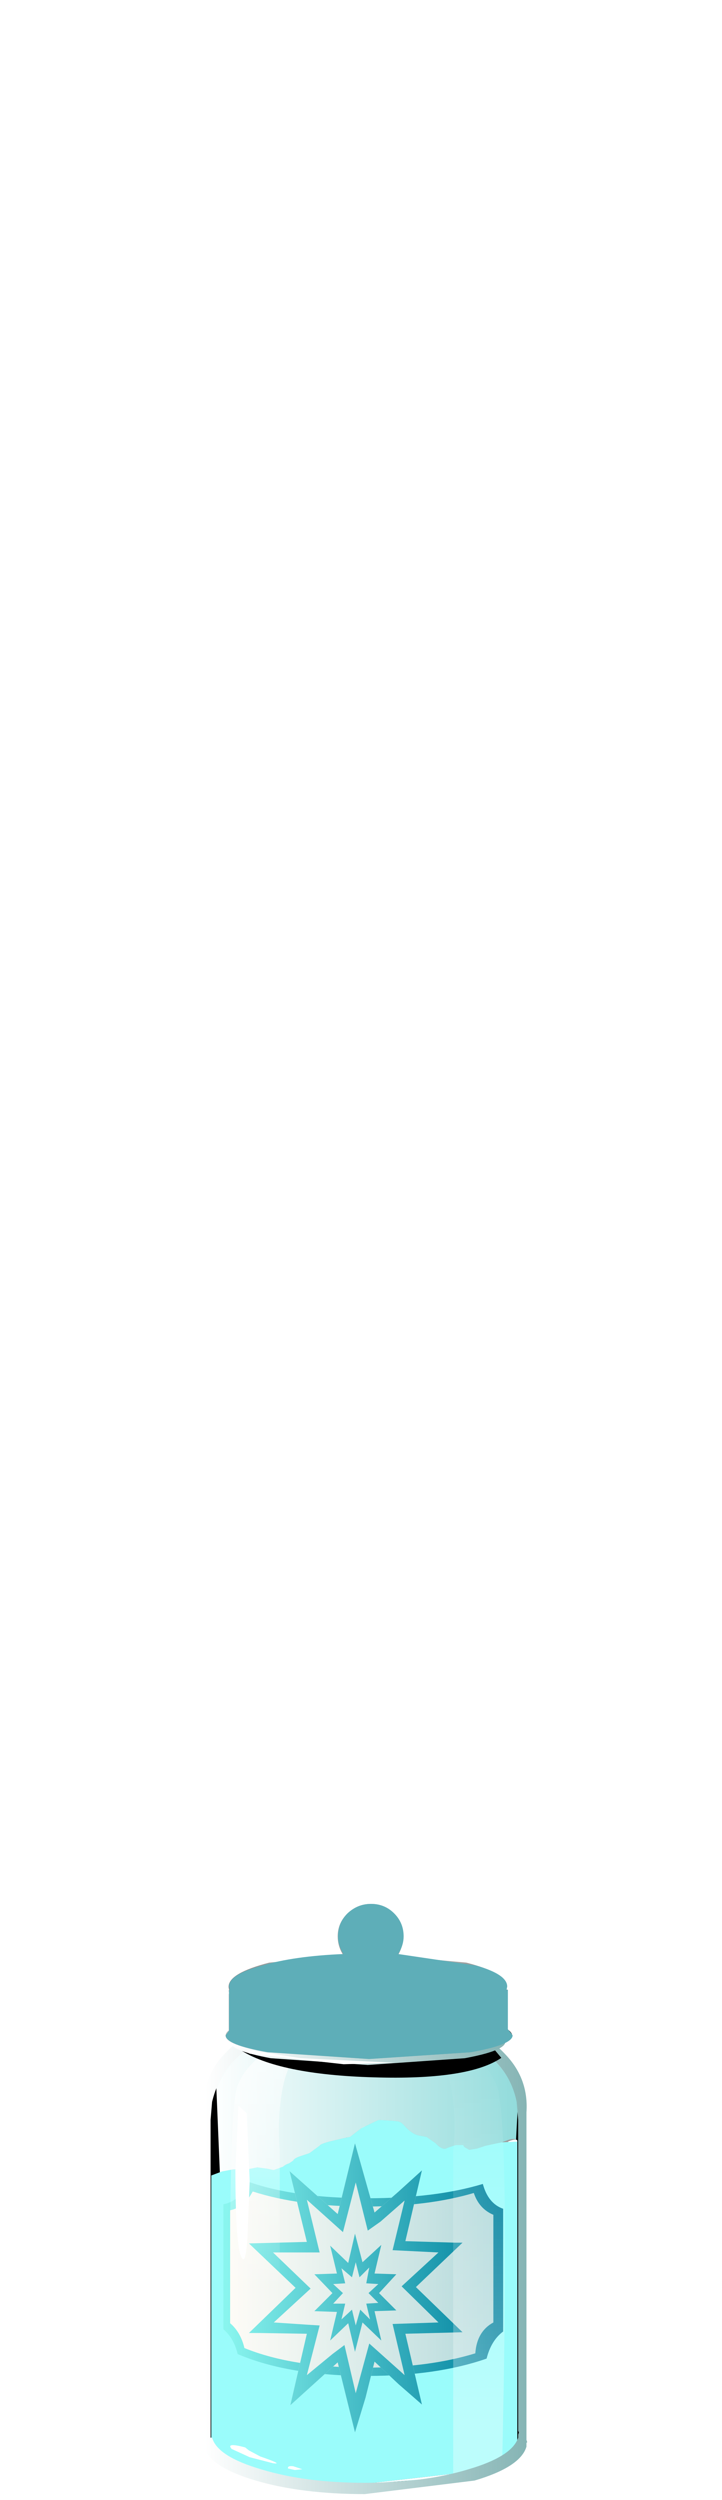 <?xml version="1.0" encoding="UTF-8" standalone="no"?>
<svg xmlns:xlink="http://www.w3.org/1999/xlink" height="166.05px" width="48.0px" xmlns="http://www.w3.org/2000/svg">
  <g transform="matrix(1.0, 0.0, 0.0, 1.0, 0.0, 0.0)">
    <use height="32.5" transform="matrix(0.9, 0.0, 0.0, 0.9, 14.0, 135.65)" width="22.8" xlink:href="#sprite0"/>
    <use height="32.5" transform="matrix(0.9, 0.0, 0.0, 0.9, 14.0, 135.65)" width="22.8" xlink:href="#sprite1"/>
    <use height="29.9" transform="matrix(0.9, 0.0, 0.0, 0.9, 13.65, 138.35)" width="23.4" xlink:href="#sprite2"/>
    <use height="3.95" transform="matrix(0.9, 0.0, 0.0, 0.9, 15.4, 161.4)" width="19.95" xlink:href="#sprite3"/>
    <use height="26.85" transform="matrix(0.9, 0.0, 0.0, 0.9, 14.05, 140.8)" width="22.6" xlink:href="#sprite4"/>
    <use height="29.65" transform="matrix(1.0, 0.0, 0.0, 1.0, 14.85, 135.2)" width="18.6" xlink:href="#shape30"/>
    <use height="32.9" transform="matrix(0.9, 0.0, 0.0, 0.9, 26.62, 135.205)" width="7.7" xlink:href="#sprite30"/>
    <use height="30.8" transform="matrix(1.0, 0.0, 0.0, 1.0, 13.45, 134.85)" width="21.6" xlink:href="#shape32"/>
    <use height="2.7" transform="matrix(0.9, 0.0, 0.0, 0.9, 16.1, 135.55)" width="19.15" xlink:href="#sprite31"/>
    <use height="10.7" transform="matrix(1.0, 0.0, 0.0, 1.0, 15.0, 126.45)" width="19.05" xlink:href="#shape34"/>
    <use height="11.45" transform="matrix(0.9, 0.0, 0.0, 0.9, 15.0, 126.45)" width="21.2" xlink:href="#sprite32"/>
  </g>
  <defs>
    <g id="sprite0" transform="matrix(1.0, 0.0, 0.0, 1.0, 0.0, 0.0)">
      <use height="32.5" transform="matrix(1.0, 0.0, 0.0, 1.0, 0.0, 0.0)" width="22.8" xlink:href="#shape0"/>
    </g>
    <g id="shape0" transform="matrix(1.0, 0.0, 0.0, 1.0, 0.0, 0.0)">
      <path d="M22.65 4.4 L22.75 5.75 22.75 28.7 22.8 28.8 22.75 28.95 22.75 29.2 Q22.3 30.6 19.05 31.55 15.8 32.5 11.4 32.5 7.0 32.5 3.75 31.55 0.5 30.6 0.1 29.2 L0.0 29.2 0.0 5.75 0.15 4.4 Q0.5 2.8 1.45 1.7 2.75 0.3 3.9 0.05 L4.85 0.1 18.9 0.05 Q20.05 0.3 21.3 1.7 22.3 2.8 22.65 4.4" fill="url(#gradient0)" fill-rule="evenodd" stroke="none"/>
    </g>
    <radialGradient cx="0" cy="0" gradientTransform="matrix(-2.0E-4, -0.016, -0.011, 1.0E-4, 11.4, 16.25)" gradientUnits="userSpaceOnUse" id="gradient0" r="819.2" spreadMethod="pad">
      <stop offset="0.0" stop-color="#ffffff"/>
      <stop offset="0.2" stop-color="#f9fefe"/>
      <stop offset="0.475" stop-color="#e8f9f9"/>
      <stop offset="0.788" stop-color="#cbf3f3"/>
      <stop offset="1.0" stop-color="#b4eded"/>
    </radialGradient>
    <g id="sprite1" transform="matrix(1.0, 0.0, 0.0, 1.0, 0.0, 0.0)">
      <use height="32.5" transform="matrix(1.0, 0.0, 0.0, 1.0, 0.0, 0.0)" width="22.8" xlink:href="#shape1"/>
    </g>
    <g id="shape1" transform="matrix(1.0, 0.0, 0.0, 1.0, 0.0, 0.0)">
      <path d="M22.65 4.4 L22.75 5.75 22.75 28.7 22.8 28.8 22.75 28.95 22.75 29.2 Q22.3 30.6 19.05 31.55 15.8 32.5 11.4 32.5 7.0 32.5 3.75 31.55 0.5 30.6 0.1 29.2 L0.0 29.2 0.0 5.75 0.15 4.4 Q0.5 2.8 1.45 1.7 2.75 0.3 3.9 0.05 L4.85 0.1 18.9 0.05 Q20.05 0.3 21.3 1.7 22.3 2.8 22.65 4.4" fill="url(#gradient1)" fill-rule="evenodd" stroke="none"/>
    </g>
    <linearGradient gradientTransform="matrix(0.014, 0.0, 0.0, -0.014, 11.4, 16.25)" gradientUnits="userSpaceOnUse" id="gradient1" spreadMethod="pad" x1="-819.2" x2="819.2">
      <stop offset="0.0" stop-color="#ffffff"/>
      <stop offset="1.0" stop-color="#91dbdb"/>
    </linearGradient>
    <g id="sprite2" transform="matrix(1.0, 0.0, 0.0, 1.0, 0.0, 0.0)">
      <use height="29.9" transform="matrix(1.0, 0.0, 0.0, 1.0, 0.0, 0.0)" width="23.4" xlink:href="#shape2"/>
    </g>
    <g id="shape2" transform="matrix(1.0, 0.0, 0.0, 1.0, 0.0, 0.0)">
      <path d="M0.0 1.2 L0.8 0.0 1.9 26.45 3.8 25.9 10.8 25.2 Q15.8 25.1 19.3 26.0 L21.75 26.9 23.15 0.45 23.4 26.85 Q22.7 27.75 20.95 28.55 17.4 30.15 12.1 29.85 L8.8 29.5 11.9 29.6 18.95 29.05 Q21.9 28.45 21.9 27.65 21.9 26.85 18.95 26.25 L11.9 25.65 4.85 26.25 Q1.95 26.85 1.95 27.65 L2.0 27.8 0.1 26.85 0.0 1.2" fill="#000000" fill-rule="evenodd" stroke="none"/>
    </g>
    <g id="sprite3" transform="matrix(1.0, 0.0, 0.0, 1.0, 0.0, 0.0)">
      <use height="3.95" transform="matrix(1.0, 0.0, 0.0, 1.0, 0.0, 0.0)" width="19.95" xlink:href="#shape3"/>
    </g>
    <g id="shape3" transform="matrix(1.0, 0.0, 0.0, 1.0, 0.0, 0.0)">
      <path d="M19.95 2.0 Q19.95 2.8 17.05 3.4 L9.95 3.95 2.9 3.4 Q0.0 2.8 0.0 2.0 0.0 1.2 2.9 0.6 L9.95 0.0 17.05 0.6 Q19.95 1.15 19.95 2.0" fill="url(#gradient2)" fill-rule="evenodd" stroke="none"/>
    </g>
    <radialGradient cx="0" cy="0" gradientTransform="matrix(0.01, 0.0, 0.0, -0.002, 9.95, 2.0)" gradientUnits="userSpaceOnUse" id="gradient2" r="819.2" spreadMethod="pad">
      <stop offset="0.369" stop-color="#919191"/>
      <stop offset="1.0" stop-color="#ffffff"/>
    </radialGradient>
    <g id="sprite4" transform="matrix(1.0, 0.0, 0.0, 1.0, 0.0, 0.0)">
      <use height="7.75" transform="matrix(1.0, 0.0, 0.0, 1.0, 0.0, 0.0)" width="22.6" xlink:href="#shape4"/>
      <use height="3.1" transform="matrix(1.0, 0.0, 0.0, 1.0, 10.5, 0.0)" width="2.45" xlink:href="#sprite5"/>
      <use height="1.15" transform="matrix(1.0, 0.0, 0.0, 1.0, 10.7, 2.55)" width="1.7" xlink:href="#sprite6"/>
      <use height="0.8" transform="matrix(1.0, 0.0, 0.0, 1.0, 12.55, 3.4)" width="0.5" xlink:href="#sprite7"/>
      <use height="2.1" transform="matrix(1.0, 0.0, 0.0, 1.0, 11.1, 4.35)" width="5.65" xlink:href="#sprite8"/>
      <use height="2.2" transform="matrix(1.0, 0.0, 0.0, 1.0, 5.05, 3.8)" width="3.35" xlink:href="#sprite9"/>
      <use height="0.65" transform="matrix(1.0, 0.0, 0.0, 1.0, 8.1, 1.6)" width="1.5" xlink:href="#sprite10"/>
      <use height="0.75" transform="matrix(1.0, 0.0, 0.0, 1.0, 7.3, 2.5)" width="1.4" xlink:href="#sprite11"/>
      <use height="0.55" transform="matrix(1.0, 0.0, 0.0, 1.0, 2.45, 3.55)" width="1.65" xlink:href="#sprite12"/>
      <use height="0.55" transform="matrix(1.0, 0.0, 0.0, 1.0, 3.8, 4.25)" width="1.2" xlink:href="#sprite13"/>
      <use height="0.75" transform="matrix(1.0, 0.0, 0.0, 1.0, 5.45, 3.3)" width="0.6" xlink:href="#sprite14"/>
      <use height="0.0" transform="matrix(1.0, 0.0, 0.0, 1.0, 5.2, 4.35)" width="0.0" xlink:href="#sprite15"/>
      <use height="0.6" transform="matrix(1.0, 0.0, 0.0, 1.0, 4.45, 4.65)" width="0.85" xlink:href="#sprite16"/>
      <use height="1.8" transform="matrix(1.0, 0.0, 0.0, 1.0, 1.1, 4.6)" width="3.8" xlink:href="#sprite17"/>
      <use height="1.2" transform="matrix(1.0, 0.0, 0.0, 1.0, 17.2, 1.95)" width="1.0" xlink:href="#sprite18"/>
      <use height="0.4" transform="matrix(1.0, 0.0, 0.0, 1.0, 17.95, 3.15)" width="0.55" xlink:href="#sprite19"/>
      <use height="3.65" transform="matrix(1.0, 0.0, 0.0, 1.0, 18.8, 1.45)" width="3.8" xlink:href="#sprite20"/>
      <use height="0.75" transform="matrix(1.0, 0.0, 0.0, 1.0, 3.6, 3.75)" width="1.45" xlink:href="#sprite21"/>
      <use height="0.75" transform="matrix(1.0, 0.0, 0.0, 1.0, 6.8, 2.6)" width="0.85" xlink:href="#sprite22"/>
      <use height="0.3" transform="matrix(1.0, 0.0, 0.0, 1.0, 6.55, 3.6)" width="0.35" xlink:href="#sprite23"/>
      <use height="1.65" transform="matrix(1.0, 0.0, 0.0, 1.0, 9.05, 1.3)" width="1.4" xlink:href="#sprite24"/>
      <use height="2.0" transform="matrix(1.0, 0.0, 0.0, 1.0, 8.1, 3.6)" width="1.75" xlink:href="#sprite25"/>
      <use height="2.8" transform="matrix(1.0, 0.0, 0.0, 1.0, 13.4, 0.25)" width="3.35" xlink:href="#sprite26"/>
      <use height="1.95" transform="matrix(1.0, 0.0, 0.0, 1.0, 13.25, 3.25)" width="5.8" xlink:href="#sprite27"/>
      <use height="1.55" transform="matrix(1.0, 0.0, 0.0, 1.0, 18.05, 2.15)" width="2.45" xlink:href="#sprite28"/>
      <use height="25.25" transform="matrix(1.0, 0.0, 0.0, 1.0, 0.0, 1.6)" width="22.6" xlink:href="#shape28"/>
      <use height="26.85" transform="matrix(1.0, 0.0, 0.0, 1.0, 0.0, 0.0)" width="22.6" xlink:href="#sprite29"/>
    </g>
    <g id="shape4" transform="matrix(1.0, 0.0, 0.0, 1.0, 0.0, 0.0)">
      <path d="M20.15 6.1 Q19.25 7.05 16.85 7.35 L12.2 7.75 7.4 7.35 1.0 6.45 0.3 5.0 0.0 4.1 0.8 3.8 1.6 3.65 2.65 3.65 3.4 3.5 4.15 3.6 4.6 3.7 5.3 3.45 Q5.45 3.3 5.75 3.2 L6.05 3.0 Q6.1 2.85 6.5 2.7 L7.25 2.45 8.0 1.9 Q8.0 1.8 8.7 1.6 L9.75 1.35 10.25 1.25 10.7 0.9 11.1 0.6 12.35 0.0 13.3 0.05 13.75 0.1 Q13.95 0.1 14.2 0.35 14.8 1.05 15.35 1.15 L15.9 1.25 16.55 1.7 Q17.1 2.3 17.45 2.05 L18.05 1.85 18.6 1.85 18.7 2.0 19.05 2.2 19.65 2.1 20.25 1.9 20.95 1.75 21.45 1.65 22.0 1.45 Q22.55 1.3 22.6 1.6 L22.05 3.2 21.0 4.8 20.15 6.1" fill="url(#gradient3)" fill-rule="evenodd" stroke="none"/>
    </g>
    <linearGradient gradientTransform="matrix(0.012, 0.0, 0.0, -0.012, 11.4, 3.85)" gradientUnits="userSpaceOnUse" id="gradient3" spreadMethod="pad" x1="-819.2" x2="819.2">
      <stop offset="0.0" stop-color="#dedede"/>
      <stop offset="1.0" stop-color="#9e9e9e"/>
    </linearGradient>
    <g id="sprite5" transform="matrix(1.0, 0.0, 0.0, 1.0, 0.05, 0.0)">
      <use height="3.1" transform="matrix(1.0, 0.0, 0.0, 1.0, -0.05, 0.0)" width="2.45" xlink:href="#shape5"/>
    </g>
    <g id="shape5" transform="matrix(1.0, 0.0, 0.0, 1.0, 0.05, 0.0)">
      <path d="M2.2 0.1 Q2.0 0.25 2.05 0.45 2.5 0.75 2.35 0.8 L1.9 1.1 1.8 1.35 1.45 1.5 1.25 1.85 1.25 2.15 0.25 3.0 0.1 3.1 Q-0.15 3.0 0.05 2.7 L0.35 2.45 0.45 2.2 0.45 1.95 0.35 1.7 0.2 1.15 0.5 0.9 0.55 0.6 0.75 0.5 0.95 0.45 1.45 0.25 1.8 0.0 2.2 0.1" fill="#ffffff" fill-rule="evenodd" stroke="none"/>
    </g>
    <g id="sprite6" transform="matrix(1.0, 0.0, 0.0, 1.0, 0.05, 0.0)">
      <use height="1.15" transform="matrix(1.0, 0.0, 0.0, 1.0, -0.05, 0.0)" width="1.7" xlink:href="#shape6"/>
    </g>
    <g id="shape6" transform="matrix(1.0, 0.0, 0.0, 1.0, 0.05, 0.0)">
      <path d="M1.45 0.0 L1.65 0.25 1.45 0.4 Q1.2 0.5 1.45 0.55 L1.45 0.75 1.5 0.95 1.3 1.15 0.6 1.05 0.0 1.05 0.35 0.65 0.8 0.4 1.45 0.0" fill="#ffffff" fill-rule="evenodd" stroke="none"/>
    </g>
    <g id="sprite7" transform="matrix(1.0, 0.0, 0.0, 1.0, 0.0, 0.0)">
      <use height="0.45" transform="matrix(0.385, 0.0, 0.0, 1.778, 0.0, 0.0)" width="1.3" xlink:href="#shape7"/>
    </g>
    <g id="shape7" transform="matrix(1.0, 0.0, 0.0, 1.0, 0.0, 0.0)">
      <path d="M0.65 0.0 L1.2 0.15 Q1.4 0.3 1.1 0.4 L0.65 0.45 0.2 0.35 Q-0.15 0.3 0.1 0.1 L0.65 0.0" fill="#ffffff" fill-rule="evenodd" stroke="none"/>
    </g>
    <g id="sprite8" transform="matrix(1.0, 0.0, 0.0, 1.0, 0.0, 0.0)">
      <use height="2.1" transform="matrix(1.0, 0.0, 0.0, 1.0, 0.0, 0.0)" width="5.65" xlink:href="#shape8"/>
    </g>
    <g id="shape8" transform="matrix(1.0, 0.0, 0.0, 1.0, 0.0, 0.0)">
      <path d="M5.45 1.1 Q5.8 1.35 5.5 1.4 L4.2 1.4 3.0 1.25 2.0 1.5 1.75 1.6 1.65 1.7 0.9 2.1 0.7 1.9 0.5 1.55 0.0 1.4 0.6 1.25 0.9 1.1 1.3 0.45 Q1.35 0.4 2.15 0.0 L3.0 0.55 4.0 0.7 5.45 1.1" fill="#ffffff" fill-rule="evenodd" stroke="none"/>
    </g>
    <g id="sprite9" transform="matrix(1.0, 0.0, 0.0, 1.0, 0.0, 0.0)">
      <use height="2.2" transform="matrix(1.0, 0.0, 0.0, 1.0, 0.0, 0.0)" width="3.35" xlink:href="#shape9"/>
    </g>
    <g id="shape9" transform="matrix(1.0, 0.0, 0.0, 1.0, 0.0, 0.0)">
      <path d="M3.1 1.2 L3.35 1.35 3.1 1.65 3.35 1.85 3.1 1.9 2.55 2.1 0.0 2.2 0.35 1.65 0.6 1.45 1.25 1.3 1.25 0.85 1.45 0.7 1.8 0.5 2.35 0.15 3.2 0.0 2.9 0.15 2.2 0.4 Q1.85 0.55 2.2 0.55 L2.75 0.75 2.9 0.9 3.1 1.2" fill="#ffffff" fill-rule="evenodd" stroke="none"/>
    </g>
    <g id="sprite10" transform="matrix(1.0, 0.0, 0.0, 1.0, 0.0, 0.0)">
      <use height="0.65" transform="matrix(1.0, 0.0, 0.0, 1.0, 0.0, 0.0)" width="1.5" xlink:href="#shape10"/>
    </g>
    <g id="shape10" transform="matrix(1.0, 0.0, 0.0, 1.0, 0.0, 0.0)">
      <path d="M1.5 0.0 L0.9 0.35 0.9 0.5 0.65 0.6 0.0 0.65 0.35 0.45 Q0.55 0.4 0.25 0.25 L1.5 0.0" fill="#ffffff" fill-rule="evenodd" stroke="none"/>
    </g>
    <g id="sprite11" transform="matrix(1.0, 0.0, 0.0, 1.0, 0.0, 0.0)">
      <use height="0.25" transform="matrix(1.647, 0.0, 0.0, 3.0, 0.0, 0.0)" width="0.85" xlink:href="#shape11"/>
    </g>
    <g id="shape11" transform="matrix(1.0, 0.0, 0.0, 1.0, 0.0, 0.0)">
      <path d="M0.7 0.0 Q0.9 0.0 0.85 0.1 L0.5 0.25 0.05 0.15 0.15 0.05 0.7 0.0" fill="#ffffff" fill-rule="evenodd" stroke="none"/>
    </g>
    <g id="sprite12" transform="matrix(1.0, 0.0, 0.0, 1.0, 0.0, 0.05)">
      <use height="0.55" transform="matrix(1.0, 0.0, 0.0, 1.0, 0.0, -0.05)" width="1.65" xlink:href="#shape12"/>
    </g>
    <g id="shape12" transform="matrix(1.0, 0.0, 0.0, 1.0, 0.0, 0.05)">
      <path d="M1.55 0.15 L1.6 0.5 0.85 0.45 0.0 0.4 Q0.1 0.25 0.35 0.25 L1.1 0.0 1.35 0.0 1.55 0.15" fill="#ffffff" fill-rule="evenodd" stroke="none"/>
    </g>
    <g id="sprite13" transform="matrix(1.0, 0.0, 0.0, 1.0, 0.0, 0.05)">
      <use height="0.8" transform="matrix(1.044, 0.0, 0.0, 0.688, 0.0, -0.05)" width="1.15" xlink:href="#shape13"/>
    </g>
    <g id="shape13" transform="matrix(1.0, 0.0, 0.0, 1.0, 0.0, 0.0)">
      <path d="M0.65 0.0 Q1.4 0.2 1.0 0.35 0.6 0.55 0.7 0.8 L0.3 0.8 0.15 0.5 0.0 0.35 0.65 0.0" fill="#ffffff" fill-rule="evenodd" stroke="none"/>
    </g>
    <g id="sprite14" transform="matrix(1.0, 0.0, 0.0, 1.0, 0.0, 0.0)">
      <use height="0.25" transform="matrix(0.857, 0.0, 0.0, 3.0, -0.007, 0.0)" width="0.7" xlink:href="#shape14"/>
    </g>
    <g id="shape14" transform="matrix(1.0, 0.0, 0.0, 1.0, -0.05, 0.0)">
      <path d="M0.55 0.0 L0.7 0.2 0.35 0.25 0.05 0.2 0.55 0.0" fill="#ffffff" fill-rule="evenodd" stroke="none"/>
    </g>
    <g id="sprite16" transform="matrix(1.0, 0.0, 0.0, 1.0, 0.05, 0.0)">
      <use height="0.3" transform="matrix(0.895, 0.0, 0.0, 2.0, -0.045, 0.0)" width="0.95" xlink:href="#shape15"/>
    </g>
    <g id="shape15" transform="matrix(1.0, 0.0, 0.0, 1.0, 0.05, 0.0)">
      <path d="M0.5 0.0 Q0.8 0.0 0.9 0.15 L0.7 0.3 0.2 0.2 0.0 0.1 0.5 0.0" fill="#ffffff" fill-rule="evenodd" stroke="none"/>
    </g>
    <g id="sprite17" transform="matrix(1.0, 0.0, 0.0, 1.0, 0.0, 0.0)">
      <use height="1.8" transform="matrix(1.0, 0.0, 0.0, 1.0, 0.0, 0.0)" width="3.8" xlink:href="#shape16"/>
    </g>
    <g id="shape16" transform="matrix(1.0, 0.0, 0.0, 1.0, 0.0, 0.0)">
      <path d="M3.4 1.15 L3.8 1.3 3.65 1.45 2.8 1.8 1.55 1.55 0.25 0.5 Q-0.05 0.35 0.05 0.15 0.2 -0.05 0.5 0.0 L1.45 0.2 2.95 0.7 Q3.65 0.9 3.6 1.0 L3.4 1.15" fill="#ffffff" fill-rule="evenodd" stroke="none"/>
    </g>
    <g id="sprite18" transform="matrix(1.0, 0.0, 0.0, 1.0, 0.0, 0.0)">
      <use height="1.2" transform="matrix(1.0, 0.0, 0.0, 1.0, 0.0, 0.0)" width="1.0" xlink:href="#shape17"/>
    </g>
    <g id="shape17" transform="matrix(1.0, 0.0, 0.0, 1.0, 0.0, 0.0)">
      <path d="M0.85 0.0 L1.0 0.4 0.85 0.5 0.85 1.0 0.65 1.15 0.35 1.05 Q0.25 0.85 0.4 0.7 L0.25 0.45 0.0 0.2 0.85 0.0" fill="#ffffff" fill-rule="evenodd" stroke="none"/>
    </g>
    <g id="sprite19" transform="matrix(1.0, 0.0, 0.0, 1.0, 0.0, 0.0)">
      <use height="0.4" transform="matrix(1.0, 0.0, 0.0, 1.0, 0.0, 0.0)" width="0.55" xlink:href="#shape18"/>
    </g>
    <g id="shape18" transform="matrix(1.0, 0.0, 0.0, 1.0, 0.0, 0.0)">
      <path d="M0.4 0.0 L0.55 0.3 0.4 0.35 0.15 0.4 0.0 0.4 0.4 0.0" fill="#ffffff" fill-rule="evenodd" stroke="none"/>
    </g>
    <g id="sprite20" transform="matrix(1.0, 0.0, 0.0, 1.0, 0.0, 0.0)">
      <use height="3.65" transform="matrix(1.0, 0.0, 0.0, 1.0, 0.0, 0.0)" width="3.8" xlink:href="#shape19"/>
    </g>
    <g id="shape19" transform="matrix(1.0, 0.0, 0.0, 1.0, 0.0, 0.0)">
      <path d="M2.55 2.4 Q2.35 2.6 2.4 2.85 L1.95 3.2 0.0 3.65 0.5 3.5 1.1 2.95 1.8 2.05 2.2 1.65 2.5 1.3 2.95 0.95 3.0 0.55 3.3 0.25 3.1 0.15 Q3.85 -0.15 3.8 0.15 L3.6 0.55 3.35 1.05 2.55 2.4" fill="#ffffff" fill-rule="evenodd" stroke="none"/>
    </g>
    <g id="sprite21" transform="matrix(1.0, 0.0, 0.0, 1.0, 0.0, 0.0)">
      <use height="0.75" transform="matrix(1.0, 0.0, 0.0, 1.0, 0.0, 0.0)" width="1.45" xlink:href="#shape20"/>
    </g>
    <g id="shape20" transform="matrix(1.0, 0.0, 0.0, 1.0, 0.0, 0.0)">
      <path d="M0.4 0.0 L1.45 0.2 1.45 0.3 0.55 0.55 0.15 0.75 0.0 0.45 0.4 0.0" fill="#000000" fill-rule="evenodd" stroke="none"/>
    </g>
    <g id="sprite22" transform="matrix(1.0, 0.0, 0.0, 1.0, 0.0, 0.05)">
      <use height="0.75" transform="matrix(1.0, 0.0, 0.0, 1.0, 0.0, -0.05)" width="0.85" xlink:href="#shape21"/>
    </g>
    <g id="shape21" transform="matrix(1.0, 0.0, 0.0, 1.0, 0.0, 0.05)">
      <path d="M0.85 0.15 L0.5 0.25 Q0.35 0.3 0.5 0.6 L0.35 0.7 0.05 0.65 0.15 0.5 0.1 0.15 0.3 0.05 0.85 0.15" fill="#000000" fill-rule="evenodd" stroke="none"/>
    </g>
    <g id="sprite23" transform="matrix(1.0, 0.0, 0.0, 1.0, 0.0, 0.0)">
      <use height="0.65" transform="matrix(0.28, 0.0, 0.0, 0.462, 0.0, 0.0)" width="1.25" xlink:href="#shape22"/>
    </g>
    <g id="shape22" transform="matrix(1.0, 0.0, 0.0, 1.0, 0.0, 0.0)">
      <path d="M1.25 0.3 L0.2 0.65 Q-0.05 0.55 0.05 0.3 1.25 -0.3 1.25 0.3" fill="#000000" fill-rule="evenodd" stroke="none"/>
    </g>
    <g id="sprite24" transform="matrix(1.0, 0.0, 0.0, 1.0, 0.0, 0.0)">
      <use height="1.15" transform="matrix(0.824, 0.0, 0.0, 1.435, 0.0, 0.0)" width="1.7" xlink:href="#shape23"/>
    </g>
    <g id="shape23" transform="matrix(1.0, 0.0, 0.0, 1.0, 0.0, 0.0)">
      <path d="M1.6 0.55 L1.4 0.75 0.7 1.0 0.25 1.15 0.2 1.05 0.0 0.85 0.15 0.65 Q0.15 0.4 0.45 0.35 L1.15 0.0 1.7 0.1 1.6 0.55" fill="#000000" fill-rule="evenodd" stroke="none"/>
    </g>
    <g id="sprite25" transform="matrix(1.0, 0.0, 0.0, 1.0, 0.05, 0.0)">
      <use height="2.0" transform="matrix(1.0, 0.0, 0.0, 1.0, -0.05, 0.0)" width="1.75" xlink:href="#shape24"/>
    </g>
    <g id="shape24" transform="matrix(1.0, 0.0, 0.0, 1.0, 0.05, 0.0)">
      <path d="M1.45 0.0 L1.6 0.0 1.7 0.4 1.65 0.7 1.15 1.4 0.75 2.0 0.55 1.45 0.5 1.2 0.35 1.0 0.05 0.7 Q-0.15 0.55 0.15 0.45 L1.45 0.0" fill="#000000" fill-rule="evenodd" stroke="none"/>
    </g>
    <g id="sprite26" transform="matrix(1.0, 0.0, 0.0, 1.0, 0.0, 0.0)">
      <use height="2.8" transform="matrix(1.0, 0.0, 0.0, 1.0, 0.0, 0.0)" width="3.35" xlink:href="#shape25"/>
    </g>
    <g id="shape25" transform="matrix(1.0, 0.0, 0.0, 1.0, 0.0, 0.0)">
      <path d="M2.9 1.35 L3.2 1.85 3.35 2.35 2.95 2.75 2.75 2.8 2.5 2.55 2.4 2.4 2.55 2.35 2.15 2.0 2.05 1.8 2.25 1.65 2.45 1.3 2.05 1.2 1.55 1.6 1.55 1.75 1.7 2.0 1.9 2.4 0.2 2.3 Q-0.05 1.9 0.05 1.65 L0.0 1.05 0.05 0.35 0.45 0.05 Q0.55 -0.15 1.0 0.55 L1.4 0.8 2.25 1.0 Q2.55 1.0 2.9 1.35" fill="#000000" fill-rule="evenodd" stroke="none"/>
    </g>
    <g id="sprite27" transform="matrix(1.0, 0.0, 0.0, 1.0, 0.0, 0.0)">
      <use height="1.95" transform="matrix(1.0, 0.0, 0.0, 1.0, 0.0, 0.0)" width="5.8" xlink:href="#shape26"/>
    </g>
    <g id="shape26" transform="matrix(1.0, 0.0, 0.0, 1.0, 0.0, 0.0)">
      <path d="M5.4 1.1 Q6.1 1.1 5.5 1.25 5.1 1.35 4.45 1.75 L3.95 1.95 3.7 1.9 Q3.0 2.0 4.05 1.65 L3.7 1.55 2.6 1.4 1.3 1.05 1.15 0.75 0.2 0.2 Q-0.2 0.05 0.15 0.0 L1.15 0.0 Q1.95 -0.05 3.35 0.45 L3.9 0.6 4.55 0.9 5.4 1.1" fill="#000000" fill-rule="evenodd" stroke="none"/>
    </g>
    <g id="sprite28" transform="matrix(1.0, 0.0, 0.0, 1.0, 0.0, 0.0)">
      <use height="1.55" transform="matrix(1.0, 0.0, 0.0, 1.0, 0.0, 0.0)" width="2.45" xlink:href="#shape27"/>
    </g>
    <g id="shape27" transform="matrix(1.0, 0.0, 0.0, 1.0, 0.0, 0.0)">
      <path d="M2.45 0.0 L2.3 0.75 2.15 0.95 1.95 1.0 1.6 1.35 1.35 1.5 1.0 1.55 Q0.75 1.6 0.75 1.3 L0.3 1.0 Q0.15 0.95 0.15 0.55 L0.0 0.3 0.7 0.1 1.55 0.3 2.45 0.0" fill="#000000" fill-rule="evenodd" stroke="none"/>
    </g>
    <g id="shape28" transform="matrix(1.0, 0.0, 0.0, 1.0, 0.0, -1.6)">
      <path d="M22.1 2.0 L22.6 1.6 22.6 23.8 Q22.5 25.1 19.25 25.95 L11.35 26.85 Q6.8 26.85 3.5 25.95 0.25 25.1 0.15 23.8 L0.0 23.8 0.0 4.1 2.5 5.0 Q3.8 5.8 4.6 5.9 L8.4 5.65 Q10.25 6.35 11.05 6.25 L11.25 6.4 Q11.7 6.75 12.15 6.4 12.7 6.0 13.5 5.75 L15.25 5.45 16.65 5.45 18.0 5.3 Q18.55 5.2 19.5 4.6 L20.95 3.65 Q21.95 3.1 22.1 2.0" fill="url(#gradient4)" fill-rule="evenodd" stroke="none"/>
      <path d="M5.95 13.2 L5.6 13.65 5.2 13.75 Q4.9 13.75 4.65 13.4 L4.4 13.1 Q4.05 12.75 4.3 12.45 4.65 12.0 5.25 12.25 L5.7 12.6 5.95 13.2" fill="url(#gradient5)" fill-rule="evenodd" stroke="none"/>
      <path d="M4.15 14.8 L3.9 14.95 3.5 14.65 Q3.3 14.25 3.75 13.95 L3.9 13.9 4.15 14.05 Q4.45 14.5 4.15 14.8" fill="url(#gradient6)" fill-rule="evenodd" stroke="none"/>
      <path d="M2.35 15.2 Q2.15 14.85 2.5 14.65 L2.55 14.6 2.7 14.55 Q3.0 14.55 3.1 15.0 3.2 15.4 2.85 15.4 L2.75 15.45 2.35 15.2" fill="url(#gradient7)" fill-rule="evenodd" stroke="none"/>
      <path d="M6.85 17.2 L6.45 17.45 5.95 17.3 5.55 17.2 5.15 16.8 Q5.0 16.3 5.55 15.9 6.05 15.6 6.55 16.25 7.1 16.9 6.85 17.2" fill="url(#gradient8)" fill-rule="evenodd" stroke="none"/>
      <path d="M6.45 15.75 L6.05 15.5 Q6.05 15.1 6.6 14.95 L7.0 15.05 7.05 15.25 Q7.05 15.75 6.45 15.75" fill="url(#gradient9)" fill-rule="evenodd" stroke="none"/>
      <path d="M8.2 11.4 L7.8 11.1 7.85 10.8 Q7.9 10.65 8.15 10.6 L8.5 10.7 8.6 10.95 8.6 11.0 8.55 11.1 8.5 11.25 8.2 11.4" fill="url(#gradient10)" fill-rule="evenodd" stroke="none"/>
      <path d="M6.85 13.25 Q6.85 13.05 7.25 13.05 7.6 13.05 7.6 13.25 L7.6 13.55 Q7.6 13.8 7.2 13.8 6.85 13.8 6.85 13.55 L6.85 13.25" fill="url(#gradient11)" fill-rule="evenodd" stroke="none"/>
      <path d="M4.9 14.95 L5.3 14.85 Q5.55 14.85 5.6 15.05 L5.6 15.3 Q5.5 15.5 5.2 15.5 4.95 15.5 4.85 15.3 L4.85 15.15 4.9 14.95" fill="url(#gradient12)" fill-rule="evenodd" stroke="none"/>
      <path d="M4.05 17.0 Q3.8 17.0 3.7 16.8 L3.8 16.45 Q4.1 15.95 4.5 16.35 L4.5 16.65 4.45 16.75 4.45 16.8 Q4.3 17.0 4.05 17.0" fill="url(#gradient13)" fill-rule="evenodd" stroke="none"/>
      <path d="M3.55 17.95 L3.7 17.8 3.9 17.8 Q4.25 17.8 4.3 18.0 4.5 18.55 4.3 18.85 4.6 18.85 4.65 19.0 L4.65 19.25 Q4.6 19.4 4.35 19.4 L4.25 19.4 3.9 19.15 3.7 19.15 3.4 19.05 Q3.3 18.95 3.35 18.85 L3.35 18.45 3.3 18.25 3.55 17.95" fill="url(#gradient14)" fill-rule="evenodd" stroke="none"/>
      <path d="M3.3 18.85 L2.9 19.1 2.55 18.85 Q2.55 18.65 2.95 18.65 3.3 18.65 3.3 18.85" fill="url(#gradient15)" fill-rule="evenodd" stroke="none"/>
      <path d="M2.7 20.85 L2.7 20.55 Q2.7 20.35 3.0 20.35 L3.05 20.35 3.2 20.4 3.65 20.5 3.7 20.7 3.6 20.95 3.3 21.15 2.95 21.05 2.85 20.9 2.7 20.85" fill="url(#gradient16)" fill-rule="evenodd" stroke="none"/>
      <path d="M3.95 21.05 Q3.95 20.85 4.35 20.85 4.7 20.85 4.7 21.05 4.7 21.3 4.35 21.3 L3.95 21.05" fill="url(#gradient17)" fill-rule="evenodd" stroke="none"/>
      <path d="M10.95 19.7 L11.35 19.45 Q11.7 19.45 11.7 19.7 L11.3 19.95 10.95 19.7" fill="url(#gradient18)" fill-rule="evenodd" stroke="none"/>
      <path d="M13.65 22.0 L13.9 22.1 13.95 22.3 13.8 22.5 13.5 22.65 Q13.2 22.65 13.1 22.45 L13.05 22.2 13.15 22.0 Q13.4 21.85 13.65 22.0" fill="url(#gradient19)" fill-rule="evenodd" stroke="none"/>
      <path d="M17.15 21.7 L17.15 21.8 17.1 22.5 16.75 22.65 16.65 22.65 16.35 22.55 Q16.15 22.45 16.15 21.85 16.2 21.5 16.55 21.5 L16.75 21.45 Q17.15 21.45 17.15 21.7" fill="url(#gradient20)" fill-rule="evenodd" stroke="none"/>
      <path d="M17.5 21.4 L17.2 21.25 Q16.9 20.75 16.95 20.5 17.0 20.35 17.25 20.3 L17.6 20.35 Q18.05 20.25 18.1 20.55 L17.85 21.25 17.5 21.4" fill="url(#gradient21)" fill-rule="evenodd" stroke="none"/>
      <path d="M19.65 19.35 L19.35 19.55 19.15 19.6 18.95 19.55 18.75 19.3 18.9 19.05 19.25 18.95 19.55 19.05 19.65 19.35" fill="url(#gradient22)" fill-rule="evenodd" stroke="none"/>
      <path d="M20.45 20.0 L20.55 20.2 20.5 20.55 20.15 20.75 Q19.85 20.75 19.75 20.55 L19.7 20.3 19.7 20.2 19.8 20.0 20.05 19.9 20.45 20.0" fill="url(#gradient23)" fill-rule="evenodd" stroke="none"/>
      <path d="M20.0 21.0 L20.3 20.9 20.5 20.85 20.8 20.95 20.85 21.2 20.65 21.4 20.4 21.5 20.2 21.45 19.95 21.2 20.0 21.0" fill="url(#gradient24)" fill-rule="evenodd" stroke="none"/>
      <path d="M20.1 21.7 L19.9 21.85 19.7 21.9 19.3 21.65 19.4 21.4 19.75 21.3 Q20.0 21.35 20.05 21.5 L20.1 21.7" fill="url(#gradient25)" fill-rule="evenodd" stroke="none"/>
      <path d="M19.8 22.15 Q19.8 21.95 20.2 21.95 20.55 21.95 20.55 22.15 L20.2 22.4 19.8 22.15" fill="url(#gradient26)" fill-rule="evenodd" stroke="none"/>
      <path d="M20.2 22.4 L20.6 22.35 20.85 22.6 20.9 22.8 20.8 23.0 20.5 23.1 Q20.15 23.1 20.15 22.9 L20.1 22.6 20.2 22.4" fill="url(#gradient27)" fill-rule="evenodd" stroke="none"/>
      <path d="M21.1 18.95 Q21.45 18.95 21.45 19.2 L21.45 19.5 21.05 19.8 Q20.7 19.8 20.7 19.5 L20.7 19.45 20.5 19.2 20.6 19.05 20.9 18.95 21.1 18.95" fill="url(#gradient28)" fill-rule="evenodd" stroke="none"/>
      <path d="M21.3 16.7 Q21.65 16.7 21.65 16.9 21.75 17.2 21.5 17.35 L21.2 17.45 20.9 17.3 20.85 17.0 Q20.75 16.9 20.95 16.8 L21.3 16.7" fill="url(#gradient29)" fill-rule="evenodd" stroke="none"/>
      <path d="M18.8 15.5 L18.95 15.3 19.25 15.2 19.55 15.35 19.5 15.65 19.15 15.8 18.85 15.7 18.8 15.5" fill="url(#gradient30)" fill-rule="evenodd" stroke="none"/>
      <path d="M20.05 13.7 L19.7 13.9 19.4 13.85 Q19.15 13.65 19.25 13.25 L19.25 13.15 19.65 12.9 20.0 13.0 20.1 13.15 20.05 13.7" fill="url(#gradient31)" fill-rule="evenodd" stroke="none"/>
      <path d="M19.45 9.3 L19.55 9.1 20.05 9.05 20.05 9.25 20.05 9.3 20.2 9.25 20.65 9.35 20.7 9.6 20.55 9.75 20.2 9.9 19.9 9.75 19.8 9.55 19.65 9.55 19.45 9.45 19.45 9.3" fill="url(#gradient32)" fill-rule="evenodd" stroke="none"/>
      <path d="M20.4 8.65 L19.95 8.35 20.05 8.15 20.3 8.05 20.85 8.15 20.85 8.45 20.4 8.65" fill="url(#gradient33)" fill-rule="evenodd" stroke="none"/>
      <path d="M20.5 7.3 Q20.2 7.3 20.1 7.1 L20.1 6.65 20.3 6.5 20.65 6.5 20.9 6.7 20.8 7.15 20.5 7.3" fill="url(#gradient34)" fill-rule="evenodd" stroke="none"/>
      <path d="M18.05 6.95 L17.7 6.65 Q17.7 6.45 18.1 6.45 18.45 6.45 18.45 6.65 L18.05 6.95" fill="url(#gradient35)" fill-rule="evenodd" stroke="none"/>
      <path d="M19.15 8.05 Q19.3 8.4 18.95 8.7 L18.7 8.75 18.3 8.5 18.3 8.2 18.45 8.0 Q18.45 7.9 18.75 7.9 19.05 7.9 19.15 8.05" fill="url(#gradient36)" fill-rule="evenodd" stroke="none"/>
      <path d="M18.95 10.05 L19.1 9.9 19.25 9.9 19.55 10.1 19.55 10.15 19.4 10.25 19.25 10.3 18.95 10.1 18.95 10.05" fill="url(#gradient37)" fill-rule="evenodd" stroke="none"/>
      <path d="M18.95 11.6 L18.95 11.55 19.1 11.45 19.25 11.4 19.55 11.6 19.55 11.65 19.4 11.8 19.25 11.8 18.95 11.6" fill="url(#gradient38)" fill-rule="evenodd" stroke="none"/>
      <path d="M16.35 8.65 L16.3 8.75 16.25 8.8 16.1 8.85 16.0 8.85 15.85 8.75 15.8 8.6 Q15.8 8.4 16.1 8.4 16.4 8.4 16.4 8.55 L16.35 8.65" fill="url(#gradient39)" fill-rule="evenodd" stroke="none"/>
      <path d="M15.0 10.85 L15.15 10.7 15.3 10.65 Q15.6 10.65 15.6 10.85 L15.6 10.9 15.45 11.05 15.3 11.05 15.0 10.85" fill="url(#gradient40)" fill-rule="evenodd" stroke="none"/>
      <path d="M14.7 9.85 L14.75 9.85 14.9 9.95 15.05 10.2 15.05 10.25 14.95 10.35 14.75 10.4 14.45 10.2 14.4 10.0 Q14.5 9.85 14.7 9.85" fill="url(#gradient41)" fill-rule="evenodd" stroke="none"/>
      <path d="M14.1 11.55 Q14.4 11.55 14.4 11.75 L14.4 11.8 14.3 11.9 14.1 11.95 Q13.85 11.95 13.85 11.75 L13.85 11.7 13.95 11.6 14.1 11.55" fill="url(#gradient42)" fill-rule="evenodd" stroke="none"/>
      <path d="M13.4 9.5 L13.3 9.7 13.0 9.85 12.9 9.85 12.75 9.75 12.65 9.55 12.65 9.5 12.7 9.4 12.95 9.3 13.0 9.3 13.1 9.35 13.35 9.45 13.4 9.5" fill="url(#gradient43)" fill-rule="evenodd" stroke="none"/>
      <path d="M12.6 9.3 L12.45 9.4 12.3 9.45 12.0 9.25 12.0 9.2 12.15 9.05 12.3 9.05 Q12.6 9.05 12.6 9.25 L12.6 9.3" fill="url(#gradient44)" fill-rule="evenodd" stroke="none"/>
      <path d="M11.25 8.55 L11.25 8.4 11.8 8.45 11.85 8.7 11.55 8.9 11.5 8.9 11.35 8.8 11.25 8.65 11.2 8.6 11.25 8.55" fill="url(#gradient45)" fill-rule="evenodd" stroke="none"/>
      <path d="M8.9 7.0 L9.15 6.9 9.4 6.95 9.45 7.0 9.45 7.15 9.35 7.35 9.1 7.55 9.0 7.55 8.8 7.4 8.8 7.3 8.7 7.25 8.75 7.1 8.9 7.0" fill="url(#gradient46)" fill-rule="evenodd" stroke="none"/>
      <path d="M7.65 6.9 Q7.95 6.9 7.95 7.1 L8.05 7.2 8.05 7.25 7.9 7.35 7.75 7.4 7.65 7.4 7.35 7.2 7.35 7.1 Q7.35 6.9 7.65 6.9" fill="url(#gradient47)" fill-rule="evenodd" stroke="none"/>
      <path d="M7.0 7.95 L7.3 7.9 7.5 8.05 7.55 8.1 7.55 8.2 7.5 8.3 7.25 8.4 Q7.0 8.4 7.0 8.25 L6.95 8.1 6.95 8.05 7.0 7.95" fill="url(#gradient48)" fill-rule="evenodd" stroke="none"/>
      <path d="M13.0 13.15 L13.05 13.15 12.95 13.45 Q12.9 13.6 12.65 13.6 L12.4 13.5 12.35 13.5 12.45 13.25 Q12.5 13.05 12.7 13.05 L13.0 13.15" fill="url(#gradient49)" fill-rule="evenodd" stroke="none"/>
      <path d="M6.25 21.05 L6.3 21.0 6.45 21.0 6.75 21.1 6.7 21.3 6.55 21.45 6.4 21.55 6.35 21.45 6.15 21.35 6.15 21.25 6.25 21.05" fill="url(#gradient50)" fill-rule="evenodd" stroke="none"/>
      <path d="M3.4 12.8 L3.1 12.6 3.15 12.45 3.15 12.4 3.2 12.3 3.5 12.25 3.7 12.4 3.7 12.65 3.4 12.8" fill="url(#gradient51)" fill-rule="evenodd" stroke="none"/>
      <path d="M2.8 17.1 L2.65 17.2 2.5 17.35 2.45 17.25 2.25 17.1 2.25 17.0 2.35 16.85 2.4 16.8 2.55 16.75 Q2.8 16.75 2.85 16.9 L2.8 17.1" fill="url(#gradient52)" fill-rule="evenodd" stroke="none"/>
      <path d="M5.2 22.8 L5.4 22.9 Q5.7 23.05 5.55 23.3 L5.15 23.45 5.1 23.5 5.05 23.5 4.9 23.4 4.85 23.3 4.8 23.25 4.8 23.1 4.65 22.9 4.65 22.85 4.75 22.75 4.95 22.7 Q5.1 22.7 5.15 22.85 L5.2 22.8" fill="url(#gradient53)" fill-rule="evenodd" stroke="none"/>
      <path d="M6.8 23.9 L7.05 24.1 7.05 24.15 6.95 24.3 6.8 24.3 6.5 24.1 6.5 24.05 6.6 23.95 6.8 23.9" fill="url(#gradient54)" fill-rule="evenodd" stroke="none"/>
      <path d="M6.85 22.95 L6.55 23.2 6.25 23.0 6.55 22.75 Q6.85 22.75 6.85 22.95" fill="url(#gradient55)" fill-rule="evenodd" stroke="none"/>
      <path d="M5.95 8.45 L5.95 8.75 5.5 9.05 Q5.0 9.05 5.0 8.75 L5.05 8.6 Q4.95 8.5 5.1 8.35 L5.6 8.25 Q5.9 8.25 5.95 8.45" fill="url(#gradient56)" fill-rule="evenodd" stroke="none"/>
      <path d="M5.05 9.95 Q5.5 9.95 5.55 10.3 L5.35 10.4 5.5 10.35 5.45 10.85 5.2 11.0 4.9 11.1 Q4.55 11.1 4.5 10.9 4.3 10.7 4.4 10.45 L4.55 10.15 4.85 10.0 5.05 9.95" fill="url(#gradient57)" fill-rule="evenodd" stroke="none"/>
      <path d="M6.7 12.2 Q6.25 12.2 6.25 11.85 L6.35 11.65 6.7 11.5 Q7.2 11.5 7.2 11.85 L7.05 12.1 6.7 12.2" fill="url(#gradient58)" fill-rule="evenodd" stroke="none"/>
      <path d="M16.8 16.3 L16.75 16.4 16.25 16.7 Q15.85 16.7 15.8 16.45 15.55 16.45 15.65 16.15 15.8 15.85 16.15 15.85 L16.6 16.0 16.7 16.1 16.85 16.0 16.8 16.3" fill="url(#gradient59)" fill-rule="evenodd" stroke="none"/>
      <path d="M15.45 15.45 Q15.45 15.8 15.0 15.8 L14.5 15.5 Q14.5 15.15 15.0 15.1 15.45 15.1 15.45 15.45" fill="url(#gradient60)" fill-rule="evenodd" stroke="none"/>
      <path d="M15.95 12.6 Q16.05 12.45 16.3 12.45 L16.7 12.55 16.85 12.75 16.9 12.95 16.75 13.25 16.4 13.35 16.0 13.2 15.95 12.9 15.95 12.6" fill="url(#gradient61)" fill-rule="evenodd" stroke="none"/>
      <path d="M15.4 17.95 L16.0 17.85 16.45 17.9 16.55 18.15 Q16.55 18.8 15.95 18.95 L15.65 19.0 15.3 18.9 15.2 18.65 15.25 18.35 15.4 17.95" fill="url(#gradient62)" fill-rule="evenodd" stroke="none"/>
      <path d="M15.35 21.6 L15.75 21.85 15.8 22.05 15.8 22.2 15.75 22.3 15.3 22.55 14.95 22.4 14.85 22.1 14.8 22.0 14.9 21.75 Q15.0 21.55 15.35 21.6" fill="url(#gradient63)" fill-rule="evenodd" stroke="none"/>
      <path d="M15.35 23.0 Q16.0 22.8 16.1 23.25 16.2 23.6 15.7 23.75 L15.5 23.8 Q15.25 23.8 15.1 23.6 L15.05 23.3 Q14.95 23.1 15.35 23.0" fill="url(#gradient64)" fill-rule="evenodd" stroke="none"/>
      <path d="M16.7 23.1 Q17.15 23.1 17.15 23.45 L17.05 23.65 16.7 23.75 Q16.2 23.75 16.2 23.45 L16.35 23.2 16.7 23.1" fill="url(#gradient65)" fill-rule="evenodd" stroke="none"/>
      <path d="M18.0 23.5 Q18.5 23.5 18.5 23.85 L18.35 24.1 18.0 24.2 Q17.55 24.2 17.55 23.85 L17.65 23.65 Q17.8 23.5 18.0 23.5" fill="url(#gradient66)" fill-rule="evenodd" stroke="none"/>
      <path d="M17.65 24.35 Q18.15 24.35 18.15 24.7 L18.0 24.9 17.65 25.0 17.2 24.7 17.3 24.45 17.65 24.35" fill="url(#gradient67)" fill-rule="evenodd" stroke="none"/>
      <path d="M20.25 24.1 Q20.75 24.1 20.75 24.45 L20.6 24.65 20.25 24.75 19.8 24.45 19.9 24.2 20.25 24.1" fill="url(#gradient68)" fill-rule="evenodd" stroke="none"/>
      <path d="M1.3 4.85 L1.2 5.1 0.85 5.2 Q0.35 5.2 0.35 4.85 L0.5 4.65 0.85 4.55 Q1.3 4.55 1.3 4.85" fill="url(#gradient69)" fill-rule="evenodd" stroke="none"/>
      <path d="M1.95 11.4 L2.1 11.45 2.35 11.65 2.2 11.95 2.15 12.1 2.45 12.25 2.45 12.6 1.85 12.85 1.45 12.7 Q1.05 12.45 1.2 12.0 L1.15 11.9 1.4 11.45 1.95 11.4" fill="url(#gradient70)" fill-rule="evenodd" stroke="none"/>
    </g>
    <linearGradient gradientTransform="matrix(0.014, 0.0, 0.0, -0.014, 11.3, 14.2)" gradientUnits="userSpaceOnUse" id="gradient4" spreadMethod="pad" x1="-819.2" x2="819.2">
      <stop offset="0.0" stop-color="#b5b5b5"/>
      <stop offset="1.0" stop-color="#5e5e5e"/>
    </linearGradient>
    <linearGradient gradientTransform="matrix(0.013, 0.0, 0.0, -0.013, 10.95, 12.95)" gradientUnits="userSpaceOnUse" id="gradient5" spreadMethod="pad" x1="-819.2" x2="819.2">
      <stop offset="0.0" stop-color="#ffffff"/>
      <stop offset="1.0" stop-color="#000000" stop-opacity="0.549"/>
    </linearGradient>
    <linearGradient gradientTransform="matrix(0.013, 0.0, 0.0, -0.013, 10.95, 14.45)" gradientUnits="userSpaceOnUse" id="gradient6" spreadMethod="pad" x1="-819.2" x2="819.2">
      <stop offset="0.0" stop-color="#ffffff"/>
      <stop offset="1.0" stop-color="#000000" stop-opacity="0.549"/>
    </linearGradient>
    <linearGradient gradientTransform="matrix(0.013, 0.0, 0.0, -0.013, 10.95, 15.0)" gradientUnits="userSpaceOnUse" id="gradient7" spreadMethod="pad" x1="-819.2" x2="819.2">
      <stop offset="0.0" stop-color="#ffffff"/>
      <stop offset="1.0" stop-color="#000000" stop-opacity="0.549"/>
    </linearGradient>
    <linearGradient gradientTransform="matrix(0.013, 0.0, 0.0, -0.013, 10.95, 16.65)" gradientUnits="userSpaceOnUse" id="gradient8" spreadMethod="pad" x1="-819.2" x2="819.2">
      <stop offset="0.0" stop-color="#ffffff"/>
      <stop offset="1.0" stop-color="#000000" stop-opacity="0.549"/>
    </linearGradient>
    <linearGradient gradientTransform="matrix(0.013, 0.0, 0.0, -0.013, 10.95, 15.35)" gradientUnits="userSpaceOnUse" id="gradient9" spreadMethod="pad" x1="-819.2" x2="819.2">
      <stop offset="0.0" stop-color="#ffffff"/>
      <stop offset="1.0" stop-color="#000000" stop-opacity="0.549"/>
    </linearGradient>
    <linearGradient gradientTransform="matrix(0.013, 0.0, 0.0, -0.013, 10.95, 11.0)" gradientUnits="userSpaceOnUse" id="gradient10" spreadMethod="pad" x1="-819.2" x2="819.2">
      <stop offset="0.0" stop-color="#ffffff"/>
      <stop offset="1.0" stop-color="#000000" stop-opacity="0.549"/>
    </linearGradient>
    <linearGradient gradientTransform="matrix(0.013, 0.0, 0.0, -0.013, 10.95, 13.4)" gradientUnits="userSpaceOnUse" id="gradient11" spreadMethod="pad" x1="-819.2" x2="819.2">
      <stop offset="0.0" stop-color="#ffffff"/>
      <stop offset="1.0" stop-color="#000000" stop-opacity="0.549"/>
    </linearGradient>
    <linearGradient gradientTransform="matrix(0.013, 0.0, 0.0, -0.013, 10.95, 15.15)" gradientUnits="userSpaceOnUse" id="gradient12" spreadMethod="pad" x1="-819.2" x2="819.2">
      <stop offset="0.0" stop-color="#ffffff"/>
      <stop offset="1.0" stop-color="#000000" stop-opacity="0.549"/>
    </linearGradient>
    <linearGradient gradientTransform="matrix(0.013, 0.0, 0.0, -0.013, 10.95, 16.6)" gradientUnits="userSpaceOnUse" id="gradient13" spreadMethod="pad" x1="-819.2" x2="819.2">
      <stop offset="0.0" stop-color="#ffffff"/>
      <stop offset="1.0" stop-color="#000000" stop-opacity="0.549"/>
    </linearGradient>
    <linearGradient gradientTransform="matrix(0.013, 0.0, 0.0, -0.013, 10.95, 18.6)" gradientUnits="userSpaceOnUse" id="gradient14" spreadMethod="pad" x1="-819.2" x2="819.2">
      <stop offset="0.0" stop-color="#ffffff"/>
      <stop offset="1.0" stop-color="#000000" stop-opacity="0.549"/>
    </linearGradient>
    <linearGradient gradientTransform="matrix(0.013, 0.0, 0.0, -0.013, 10.95, 18.85)" gradientUnits="userSpaceOnUse" id="gradient15" spreadMethod="pad" x1="-819.2" x2="819.2">
      <stop offset="0.0" stop-color="#ffffff"/>
      <stop offset="1.0" stop-color="#000000" stop-opacity="0.549"/>
    </linearGradient>
    <linearGradient gradientTransform="matrix(0.013, 0.0, 0.0, -0.013, 10.95, 20.75)" gradientUnits="userSpaceOnUse" id="gradient16" spreadMethod="pad" x1="-819.2" x2="819.2">
      <stop offset="0.0" stop-color="#ffffff"/>
      <stop offset="1.0" stop-color="#000000" stop-opacity="0.549"/>
    </linearGradient>
    <linearGradient gradientTransform="matrix(0.013, 0.0, 0.0, -0.013, 10.95, 21.05)" gradientUnits="userSpaceOnUse" id="gradient17" spreadMethod="pad" x1="-819.2" x2="819.2">
      <stop offset="0.0" stop-color="#ffffff"/>
      <stop offset="1.0" stop-color="#000000" stop-opacity="0.549"/>
    </linearGradient>
    <linearGradient gradientTransform="matrix(0.013, 0.0, 0.0, -0.013, 10.95, 19.7)" gradientUnits="userSpaceOnUse" id="gradient18" spreadMethod="pad" x1="-819.2" x2="819.2">
      <stop offset="0.0" stop-color="#ffffff"/>
      <stop offset="1.0" stop-color="#000000" stop-opacity="0.549"/>
    </linearGradient>
    <linearGradient gradientTransform="matrix(0.013, 0.0, 0.0, -0.013, 10.95, 22.3)" gradientUnits="userSpaceOnUse" id="gradient19" spreadMethod="pad" x1="-819.2" x2="819.2">
      <stop offset="0.0" stop-color="#ffffff"/>
      <stop offset="1.0" stop-color="#000000" stop-opacity="0.549"/>
    </linearGradient>
    <linearGradient gradientTransform="matrix(0.013, 0.0, 0.0, -0.013, 10.95, 22.05)" gradientUnits="userSpaceOnUse" id="gradient20" spreadMethod="pad" x1="-819.2" x2="819.2">
      <stop offset="0.0" stop-color="#ffffff"/>
      <stop offset="1.0" stop-color="#000000" stop-opacity="0.549"/>
    </linearGradient>
    <linearGradient gradientTransform="matrix(0.013, 0.0, 0.0, -0.013, 10.95, 20.85)" gradientUnits="userSpaceOnUse" id="gradient21" spreadMethod="pad" x1="-819.2" x2="819.2">
      <stop offset="0.0" stop-color="#ffffff"/>
      <stop offset="1.0" stop-color="#000000" stop-opacity="0.549"/>
    </linearGradient>
    <linearGradient gradientTransform="matrix(0.013, 0.0, 0.0, -0.013, 10.95, 19.25)" gradientUnits="userSpaceOnUse" id="gradient22" spreadMethod="pad" x1="-819.2" x2="819.2">
      <stop offset="0.0" stop-color="#ffffff"/>
      <stop offset="1.0" stop-color="#000000" stop-opacity="0.549"/>
    </linearGradient>
    <linearGradient gradientTransform="matrix(0.013, 0.0, 0.0, -0.013, 10.95, 20.35)" gradientUnits="userSpaceOnUse" id="gradient23" spreadMethod="pad" x1="-819.2" x2="819.2">
      <stop offset="0.0" stop-color="#ffffff"/>
      <stop offset="1.0" stop-color="#000000" stop-opacity="0.549"/>
    </linearGradient>
    <linearGradient gradientTransform="matrix(0.013, 0.0, 0.0, -0.013, 10.95, 21.2)" gradientUnits="userSpaceOnUse" id="gradient24" spreadMethod="pad" x1="-819.2" x2="819.2">
      <stop offset="0.0" stop-color="#ffffff"/>
      <stop offset="1.0" stop-color="#000000" stop-opacity="0.549"/>
    </linearGradient>
    <linearGradient gradientTransform="matrix(0.013, 0.0, 0.0, -0.013, 10.95, 21.6)" gradientUnits="userSpaceOnUse" id="gradient25" spreadMethod="pad" x1="-819.2" x2="819.2">
      <stop offset="0.0" stop-color="#ffffff"/>
      <stop offset="1.0" stop-color="#000000" stop-opacity="0.549"/>
    </linearGradient>
    <linearGradient gradientTransform="matrix(0.013, 0.0, 0.0, -0.013, 10.95, 22.15)" gradientUnits="userSpaceOnUse" id="gradient26" spreadMethod="pad" x1="-819.2" x2="819.2">
      <stop offset="0.0" stop-color="#ffffff"/>
      <stop offset="1.0" stop-color="#000000" stop-opacity="0.549"/>
    </linearGradient>
    <linearGradient gradientTransform="matrix(0.013, 0.0, 0.0, -0.013, 10.95, 22.75)" gradientUnits="userSpaceOnUse" id="gradient27" spreadMethod="pad" x1="-819.2" x2="819.2">
      <stop offset="0.0" stop-color="#ffffff"/>
      <stop offset="1.0" stop-color="#000000" stop-opacity="0.549"/>
    </linearGradient>
    <linearGradient gradientTransform="matrix(0.013, 0.0, 0.0, -0.013, 10.95, 19.35)" gradientUnits="userSpaceOnUse" id="gradient28" spreadMethod="pad" x1="-819.2" x2="819.2">
      <stop offset="0.0" stop-color="#ffffff"/>
      <stop offset="1.0" stop-color="#000000" stop-opacity="0.549"/>
    </linearGradient>
    <linearGradient gradientTransform="matrix(0.013, 0.0, 0.0, -0.013, 10.95, 17.05)" gradientUnits="userSpaceOnUse" id="gradient29" spreadMethod="pad" x1="-819.2" x2="819.2">
      <stop offset="0.0" stop-color="#ffffff"/>
      <stop offset="1.0" stop-color="#000000" stop-opacity="0.549"/>
    </linearGradient>
    <linearGradient gradientTransform="matrix(0.013, 0.0, 0.0, -0.013, 10.95, 15.5)" gradientUnits="userSpaceOnUse" id="gradient30" spreadMethod="pad" x1="-819.2" x2="819.2">
      <stop offset="0.0" stop-color="#ffffff"/>
      <stop offset="1.0" stop-color="#000000" stop-opacity="0.549"/>
    </linearGradient>
    <linearGradient gradientTransform="matrix(0.013, 0.0, 0.0, -0.013, 10.95, 13.4)" gradientUnits="userSpaceOnUse" id="gradient31" spreadMethod="pad" x1="-819.2" x2="819.2">
      <stop offset="0.0" stop-color="#ffffff"/>
      <stop offset="1.0" stop-color="#000000" stop-opacity="0.549"/>
    </linearGradient>
    <linearGradient gradientTransform="matrix(0.013, 0.0, 0.0, -0.013, 10.95, 9.4)" gradientUnits="userSpaceOnUse" id="gradient32" spreadMethod="pad" x1="-819.2" x2="819.2">
      <stop offset="0.0" stop-color="#ffffff"/>
      <stop offset="1.0" stop-color="#000000" stop-opacity="0.549"/>
    </linearGradient>
    <linearGradient gradientTransform="matrix(0.013, 0.0, 0.0, -0.013, 10.95, 8.35)" gradientUnits="userSpaceOnUse" id="gradient33" spreadMethod="pad" x1="-819.2" x2="819.2">
      <stop offset="0.0" stop-color="#ffffff"/>
      <stop offset="1.0" stop-color="#000000" stop-opacity="0.549"/>
    </linearGradient>
    <linearGradient gradientTransform="matrix(0.013, 0.0, 0.0, -0.013, 10.95, 6.9)" gradientUnits="userSpaceOnUse" id="gradient34" spreadMethod="pad" x1="-819.2" x2="819.2">
      <stop offset="0.0" stop-color="#ffffff"/>
      <stop offset="1.0" stop-color="#000000" stop-opacity="0.549"/>
    </linearGradient>
    <linearGradient gradientTransform="matrix(0.013, 0.0, 0.0, -0.013, 10.95, 6.7)" gradientUnits="userSpaceOnUse" id="gradient35" spreadMethod="pad" x1="-819.2" x2="819.2">
      <stop offset="0.0" stop-color="#ffffff"/>
      <stop offset="1.0" stop-color="#000000" stop-opacity="0.549"/>
    </linearGradient>
    <linearGradient gradientTransform="matrix(0.013, 0.0, 0.0, -0.013, 10.95, 8.35)" gradientUnits="userSpaceOnUse" id="gradient36" spreadMethod="pad" x1="-819.2" x2="819.2">
      <stop offset="0.0" stop-color="#ffffff"/>
      <stop offset="1.0" stop-color="#000000" stop-opacity="0.549"/>
    </linearGradient>
    <linearGradient gradientTransform="matrix(0.013, 0.0, 0.0, -0.013, 10.95, 10.1)" gradientUnits="userSpaceOnUse" id="gradient37" spreadMethod="pad" x1="-819.2" x2="819.2">
      <stop offset="0.0" stop-color="#ffffff"/>
      <stop offset="1.0" stop-color="#000000" stop-opacity="0.549"/>
    </linearGradient>
    <linearGradient gradientTransform="matrix(0.013, 0.0, 0.0, -0.013, 10.95, 11.6)" gradientUnits="userSpaceOnUse" id="gradient38" spreadMethod="pad" x1="-819.2" x2="819.2">
      <stop offset="0.0" stop-color="#ffffff"/>
      <stop offset="1.0" stop-color="#000000" stop-opacity="0.549"/>
    </linearGradient>
    <linearGradient gradientTransform="matrix(0.013, 0.0, 0.0, -0.013, 10.95, 8.6)" gradientUnits="userSpaceOnUse" id="gradient39" spreadMethod="pad" x1="-819.2" x2="819.2">
      <stop offset="0.0" stop-color="#ffffff"/>
      <stop offset="1.0" stop-color="#000000" stop-opacity="0.549"/>
    </linearGradient>
    <linearGradient gradientTransform="matrix(0.013, 0.0, 0.0, -0.013, 10.95, 10.85)" gradientUnits="userSpaceOnUse" id="gradient40" spreadMethod="pad" x1="-819.2" x2="819.2">
      <stop offset="0.0" stop-color="#ffffff"/>
      <stop offset="1.0" stop-color="#000000" stop-opacity="0.549"/>
    </linearGradient>
    <linearGradient gradientTransform="matrix(0.013, 0.0, 0.0, -0.013, 10.95, 10.15)" gradientUnits="userSpaceOnUse" id="gradient41" spreadMethod="pad" x1="-819.2" x2="819.2">
      <stop offset="0.0" stop-color="#ffffff"/>
      <stop offset="1.0" stop-color="#000000" stop-opacity="0.549"/>
    </linearGradient>
    <linearGradient gradientTransform="matrix(0.013, 0.0, 0.0, -0.013, 10.95, 11.75)" gradientUnits="userSpaceOnUse" id="gradient42" spreadMethod="pad" x1="-819.2" x2="819.2">
      <stop offset="0.0" stop-color="#ffffff"/>
      <stop offset="1.0" stop-color="#000000" stop-opacity="0.549"/>
    </linearGradient>
    <linearGradient gradientTransform="matrix(0.013, 0.0, 0.0, -0.013, 10.95, 9.6)" gradientUnits="userSpaceOnUse" id="gradient43" spreadMethod="pad" x1="-819.2" x2="819.2">
      <stop offset="0.0" stop-color="#ffffff"/>
      <stop offset="1.0" stop-color="#000000" stop-opacity="0.549"/>
    </linearGradient>
    <linearGradient gradientTransform="matrix(0.013, 0.0, 0.0, -0.013, 10.95, 9.25)" gradientUnits="userSpaceOnUse" id="gradient44" spreadMethod="pad" x1="-819.2" x2="819.2">
      <stop offset="0.0" stop-color="#ffffff"/>
      <stop offset="1.0" stop-color="#000000" stop-opacity="0.549"/>
    </linearGradient>
    <linearGradient gradientTransform="matrix(0.013, 0.0, 0.0, -0.013, 10.95, 8.6)" gradientUnits="userSpaceOnUse" id="gradient45" spreadMethod="pad" x1="-819.2" x2="819.2">
      <stop offset="0.0" stop-color="#ffffff"/>
      <stop offset="1.0" stop-color="#000000" stop-opacity="0.549"/>
    </linearGradient>
    <linearGradient gradientTransform="matrix(0.013, 0.0, 0.0, -0.013, 10.95, 7.2)" gradientUnits="userSpaceOnUse" id="gradient46" spreadMethod="pad" x1="-819.2" x2="819.2">
      <stop offset="0.0" stop-color="#ffffff"/>
      <stop offset="1.0" stop-color="#000000" stop-opacity="0.549"/>
    </linearGradient>
    <linearGradient gradientTransform="matrix(0.013, 0.0, 0.0, -0.013, 10.95, 7.15)" gradientUnits="userSpaceOnUse" id="gradient47" spreadMethod="pad" x1="-819.2" x2="819.2">
      <stop offset="0.0" stop-color="#ffffff"/>
      <stop offset="1.0" stop-color="#000000" stop-opacity="0.549"/>
    </linearGradient>
    <linearGradient gradientTransform="matrix(0.013, 0.0, 0.0, -0.013, 10.95, 8.15)" gradientUnits="userSpaceOnUse" id="gradient48" spreadMethod="pad" x1="-819.2" x2="819.2">
      <stop offset="0.0" stop-color="#ffffff"/>
      <stop offset="1.0" stop-color="#000000" stop-opacity="0.549"/>
    </linearGradient>
    <linearGradient gradientTransform="matrix(0.013, 0.0, 0.0, -0.013, 10.95, 13.3)" gradientUnits="userSpaceOnUse" id="gradient49" spreadMethod="pad" x1="-819.2" x2="819.2">
      <stop offset="0.0" stop-color="#ffffff"/>
      <stop offset="1.0" stop-color="#000000" stop-opacity="0.549"/>
    </linearGradient>
    <linearGradient gradientTransform="matrix(0.013, 0.0, 0.0, -0.013, 10.95, 21.3)" gradientUnits="userSpaceOnUse" id="gradient50" spreadMethod="pad" x1="-819.2" x2="819.2">
      <stop offset="0.0" stop-color="#ffffff"/>
      <stop offset="1.0" stop-color="#000000" stop-opacity="0.549"/>
    </linearGradient>
    <linearGradient gradientTransform="matrix(0.013, 0.0, 0.0, -0.013, 10.95, 12.55)" gradientUnits="userSpaceOnUse" id="gradient51" spreadMethod="pad" x1="-819.2" x2="819.2">
      <stop offset="0.0" stop-color="#ffffff"/>
      <stop offset="1.0" stop-color="#000000" stop-opacity="0.549"/>
    </linearGradient>
    <linearGradient gradientTransform="matrix(0.013, 0.0, 0.0, -0.013, 10.95, 17.05)" gradientUnits="userSpaceOnUse" id="gradient52" spreadMethod="pad" x1="-819.2" x2="819.2">
      <stop offset="0.0" stop-color="#ffffff"/>
      <stop offset="1.0" stop-color="#000000" stop-opacity="0.549"/>
    </linearGradient>
    <linearGradient gradientTransform="matrix(0.013, 0.0, 0.0, -0.013, 10.95, 23.1)" gradientUnits="userSpaceOnUse" id="gradient53" spreadMethod="pad" x1="-819.2" x2="819.2">
      <stop offset="0.0" stop-color="#ffffff"/>
      <stop offset="1.0" stop-color="#000000" stop-opacity="0.549"/>
    </linearGradient>
    <linearGradient gradientTransform="matrix(0.013, 0.0, 0.0, -0.013, 10.95, 24.1)" gradientUnits="userSpaceOnUse" id="gradient54" spreadMethod="pad" x1="-819.2" x2="819.2">
      <stop offset="0.0" stop-color="#ffffff"/>
      <stop offset="1.0" stop-color="#000000" stop-opacity="0.549"/>
    </linearGradient>
    <linearGradient gradientTransform="matrix(0.013, 0.0, 0.0, -0.013, 10.95, 23.0)" gradientUnits="userSpaceOnUse" id="gradient55" spreadMethod="pad" x1="-819.2" x2="819.2">
      <stop offset="0.0" stop-color="#ffffff"/>
      <stop offset="1.0" stop-color="#000000" stop-opacity="0.549"/>
    </linearGradient>
    <linearGradient gradientTransform="matrix(0.013, 0.0, 0.0, -0.013, 10.95, 8.65)" gradientUnits="userSpaceOnUse" id="gradient56" spreadMethod="pad" x1="-819.2" x2="819.2">
      <stop offset="0.0" stop-color="#ffffff"/>
      <stop offset="1.0" stop-color="#000000" stop-opacity="0.549"/>
    </linearGradient>
    <linearGradient gradientTransform="matrix(0.013, 0.0, 0.0, -0.013, 10.95, 10.55)" gradientUnits="userSpaceOnUse" id="gradient57" spreadMethod="pad" x1="-819.2" x2="819.2">
      <stop offset="0.0" stop-color="#ffffff"/>
      <stop offset="1.0" stop-color="#000000" stop-opacity="0.549"/>
    </linearGradient>
    <linearGradient gradientTransform="matrix(0.013, 0.0, 0.0, -0.013, 10.95, 11.85)" gradientUnits="userSpaceOnUse" id="gradient58" spreadMethod="pad" x1="-819.2" x2="819.2">
      <stop offset="0.0" stop-color="#ffffff"/>
      <stop offset="1.0" stop-color="#000000" stop-opacity="0.549"/>
    </linearGradient>
    <linearGradient gradientTransform="matrix(0.013, 0.0, 0.0, -0.013, 10.95, 16.3)" gradientUnits="userSpaceOnUse" id="gradient59" spreadMethod="pad" x1="-819.2" x2="819.2">
      <stop offset="0.0" stop-color="#ffffff"/>
      <stop offset="1.0" stop-color="#000000" stop-opacity="0.549"/>
    </linearGradient>
    <linearGradient gradientTransform="matrix(0.013, 0.0, 0.0, -0.013, 10.95, 15.45)" gradientUnits="userSpaceOnUse" id="gradient60" spreadMethod="pad" x1="-819.2" x2="819.2">
      <stop offset="0.0" stop-color="#ffffff"/>
      <stop offset="1.0" stop-color="#000000" stop-opacity="0.549"/>
    </linearGradient>
    <linearGradient gradientTransform="matrix(0.013, 0.0, 0.0, -0.013, 10.95, 12.9)" gradientUnits="userSpaceOnUse" id="gradient61" spreadMethod="pad" x1="-819.2" x2="819.2">
      <stop offset="0.0" stop-color="#ffffff"/>
      <stop offset="1.0" stop-color="#000000" stop-opacity="0.549"/>
    </linearGradient>
    <linearGradient gradientTransform="matrix(0.013, 0.0, 0.0, -0.013, 10.95, 18.4)" gradientUnits="userSpaceOnUse" id="gradient62" spreadMethod="pad" x1="-819.2" x2="819.2">
      <stop offset="0.0" stop-color="#ffffff"/>
      <stop offset="1.0" stop-color="#000000" stop-opacity="0.549"/>
    </linearGradient>
    <linearGradient gradientTransform="matrix(0.013, 0.0, 0.0, -0.013, 10.95, 22.05)" gradientUnits="userSpaceOnUse" id="gradient63" spreadMethod="pad" x1="-819.2" x2="819.2">
      <stop offset="0.0" stop-color="#ffffff"/>
      <stop offset="1.0" stop-color="#000000" stop-opacity="0.549"/>
    </linearGradient>
    <linearGradient gradientTransform="matrix(0.013, 0.0, 0.0, -0.013, 10.95, 23.35)" gradientUnits="userSpaceOnUse" id="gradient64" spreadMethod="pad" x1="-819.2" x2="819.2">
      <stop offset="0.0" stop-color="#ffffff"/>
      <stop offset="1.0" stop-color="#000000" stop-opacity="0.549"/>
    </linearGradient>
    <linearGradient gradientTransform="matrix(0.013, 0.0, 0.0, -0.013, 10.95, 23.45)" gradientUnits="userSpaceOnUse" id="gradient65" spreadMethod="pad" x1="-819.2" x2="819.2">
      <stop offset="0.0" stop-color="#ffffff"/>
      <stop offset="1.0" stop-color="#000000" stop-opacity="0.549"/>
    </linearGradient>
    <linearGradient gradientTransform="matrix(0.013, 0.0, 0.0, -0.013, 10.95, 23.85)" gradientUnits="userSpaceOnUse" id="gradient66" spreadMethod="pad" x1="-819.2" x2="819.2">
      <stop offset="0.0" stop-color="#ffffff"/>
      <stop offset="1.0" stop-color="#000000" stop-opacity="0.549"/>
    </linearGradient>
    <linearGradient gradientTransform="matrix(0.013, 0.0, 0.0, -0.013, 10.95, 24.7)" gradientUnits="userSpaceOnUse" id="gradient67" spreadMethod="pad" x1="-819.2" x2="819.2">
      <stop offset="0.0" stop-color="#ffffff"/>
      <stop offset="1.0" stop-color="#000000" stop-opacity="0.549"/>
    </linearGradient>
    <linearGradient gradientTransform="matrix(0.013, 0.0, 0.0, -0.013, 10.95, 24.45)" gradientUnits="userSpaceOnUse" id="gradient68" spreadMethod="pad" x1="-819.2" x2="819.2">
      <stop offset="0.0" stop-color="#ffffff"/>
      <stop offset="1.0" stop-color="#000000" stop-opacity="0.549"/>
    </linearGradient>
    <linearGradient gradientTransform="matrix(0.013, 0.0, 0.0, -0.013, 10.95, 4.85)" gradientUnits="userSpaceOnUse" id="gradient69" spreadMethod="pad" x1="-819.2" x2="819.2">
      <stop offset="0.0" stop-color="#ffffff"/>
      <stop offset="1.0" stop-color="#000000" stop-opacity="0.549"/>
    </linearGradient>
    <linearGradient gradientTransform="matrix(0.013, 0.0, 0.0, -0.013, 10.95, 12.1)" gradientUnits="userSpaceOnUse" id="gradient70" spreadMethod="pad" x1="-819.2" x2="819.2">
      <stop offset="0.0" stop-color="#ffffff"/>
      <stop offset="1.0" stop-color="#000000" stop-opacity="0.549"/>
    </linearGradient>
    <g id="sprite29" transform="matrix(1.0, 0.0, 0.0, 1.0, 0.0, -0.05)">
      <use height="26.85" transform="matrix(1.0, 0.0, 0.0, 1.0, 0.0, 0.05)" width="22.6" xlink:href="#shape29"/>
    </g>
    <g id="shape29" transform="matrix(1.0, 0.0, 0.0, 1.0, 0.0, -0.05)">
      <path d="M21.45 1.7 L22.6 1.65 22.6 23.85 Q22.5 25.15 19.25 26.0 L11.35 26.9 Q6.8 26.9 3.5 26.0 0.25 25.15 0.15 23.85 L0.0 23.85 0.0 4.15 0.8 3.85 1.6 3.7 2.65 3.7 3.4 3.55 4.15 3.65 4.6 3.75 5.3 3.5 Q5.45 3.35 5.75 3.25 L6.05 3.05 Q6.1 2.9 6.5 2.75 L7.25 2.5 8.0 1.95 Q8.0 1.85 8.7 1.65 L9.75 1.4 10.25 1.3 10.7 0.95 11.1 0.65 12.35 0.05 13.3 0.1 13.75 0.15 Q13.95 0.15 14.2 0.4 14.8 1.1 15.35 1.2 L15.9 1.3 16.55 1.75 Q17.1 2.35 17.45 2.1 L18.05 1.9 18.6 1.9 18.7 2.05 19.05 2.25 19.65 2.15 20.25 1.95 20.95 1.8 21.45 1.7" fill="#9afcfb" fill-rule="evenodd" stroke="none"/>
    </g>
    <g id="shape30" transform="matrix(1.0, 0.0, 0.0, 1.0, -14.85, -135.2)">
      <path d="M32.1 145.05 Q32.45 146.35 33.45 146.7 L33.45 154.85 Q32.65 155.45 32.35 156.65 29.05 157.8 24.45 157.8 19.2 157.8 15.8 156.35 15.55 155.3 14.85 154.7 L14.85 146.4 Q15.95 146.2 16.5 144.9 19.6 146.0 24.45 146.0 28.95 146.0 32.1 145.05" fill="url(#gradient71)" fill-rule="evenodd" stroke="none"/>
      <path d="M24.3 146.55 Q28.45 146.55 31.5 145.65 31.85 146.7 32.8 147.1 L32.8 154.25 Q31.7 154.85 31.6 156.3 28.5 157.25 24.35 157.25 19.45 157.25 16.25 155.95 16.0 154.9 15.3 154.3 L15.3 146.8 Q16.25 146.6 16.8 145.55 19.9 146.55 24.3 146.55" fill="url(#gradient72)" fill-rule="evenodd" stroke="none"/>
      <path d="M22.45 147.05 L23.6 142.35 24.9 146.95 26.45 145.6 28.05 144.15 26.95 148.85 30.75 148.95 27.65 151.9 30.75 154.9 26.95 155.0 28.05 159.7 26.5 158.35 24.9 156.85 24.3 159.25 23.6 161.55 22.45 156.9 19.3 159.75 20.4 155.0 16.55 154.95 19.65 151.95 16.55 149.0 20.4 148.9 19.25 144.2 22.45 147.05" fill="url(#gradient73)" fill-rule="evenodd" stroke="none"/>
      <path d="M26.9 146.15 L25.3 147.55 24.45 148.15 23.65 144.95 22.8 148.25 20.4 146.1 21.25 149.6 18.15 149.6 20.65 152.0 18.2 154.25 20.45 154.4 21.25 154.45 20.4 157.75 22.1 156.35 22.9 155.75 23.65 158.95 24.55 155.65 26.9 157.75 26.1 154.35 29.15 154.25 26.7 151.85 29.15 149.6 26.1 149.45 26.9 146.15 M19.25 144.2 L22.45 147.05 23.6 142.35 24.9 146.95 26.45 145.6 28.05 144.15 26.95 148.85 30.25 148.95 30.75 148.95 27.65 151.9 30.75 154.9 26.95 155.0 28.05 159.7 26.5 158.35 24.9 156.85 24.3 159.25 23.6 161.55 22.45 156.9 19.3 159.75 20.4 155.0 17.2 154.95 16.55 154.95 19.65 151.95 16.55 149.0 20.4 148.9 19.25 144.2" fill="url(#gradient74)" fill-rule="evenodd" stroke="none"/>
      <path d="M25.35 149.1 L24.9 151.0 26.35 151.05 25.2 152.3 26.35 153.45 24.9 153.5 25.35 155.45 24.1 154.25 23.6 156.2 23.15 154.3 21.95 155.45 22.4 153.55 20.9 153.5 22.1 152.3 20.9 151.05 22.4 151.0 21.95 149.15 23.15 150.3 23.6 148.35 24.1 150.25 25.35 149.1" fill="url(#gradient75)" fill-rule="evenodd" stroke="none"/>
      <path d="M24.55 150.6 L24.35 151.65 25.15 151.7 24.5 152.3 25.15 152.95 24.35 153.0 24.6 154.05 23.95 153.4 23.65 154.45 23.4 153.4 22.7 154.05 22.95 153.0 22.15 153.0 22.8 152.3 22.15 151.7 22.95 151.65 22.7 150.65 23.4 151.25 23.65 150.25 23.9 151.25 24.55 150.6" fill="url(#gradient76)" fill-rule="evenodd" stroke="none"/>
      <path d="M19.15 135.55 Q24.0 134.85 20.95 135.65 19.05 136.15 18.65 139.6 18.45 141.3 18.6 142.85 L18.6 164.85 15.45 164.3 Q15.3 158.4 15.3 152.25 15.25 139.85 15.8 138.5 16.35 137.15 17.8 136.2 L19.15 135.55" fill="url(#gradient77)" fill-rule="evenodd" stroke="none"/>
    </g>
    <linearGradient gradientTransform="matrix(0.011, 0.0, 0.0, -0.011, 24.1, 151.35)" gradientUnits="userSpaceOnUse" id="gradient71" spreadMethod="pad" x1="-819.2" x2="819.2">
      <stop offset="0.0" stop-color="#89f5ee"/>
      <stop offset="1.0" stop-color="#00819e"/>
    </linearGradient>
    <linearGradient gradientTransform="matrix(0.011, 0.0, 0.0, -0.011, 23.8, 151.4)" gradientUnits="userSpaceOnUse" id="gradient72" spreadMethod="pad" x1="-819.2" x2="819.2">
      <stop offset="0.0" stop-color="#fffcf7"/>
      <stop offset="0.263" stop-color="#eff5f1"/>
      <stop offset="0.773" stop-color="#c6e2e2"/>
      <stop offset="1.0" stop-color="#b1d9db"/>
    </linearGradient>
    <linearGradient gradientTransform="matrix(0.011, 0.0, 0.0, -0.011, 23.8, 151.95)" gradientUnits="userSpaceOnUse" id="gradient73" spreadMethod="pad" x1="-819.2" x2="819.2">
      <stop offset="0.0" stop-color="#fffcf7"/>
      <stop offset="0.263" stop-color="#eff5f1"/>
      <stop offset="0.773" stop-color="#c6e2e2"/>
      <stop offset="1.0" stop-color="#b1d9db"/>
    </linearGradient>
    <linearGradient gradientTransform="matrix(0.011, 0.0, 0.0, -0.011, 24.0, 151.95)" gradientUnits="userSpaceOnUse" id="gradient74" spreadMethod="pad" x1="-819.2" x2="819.2">
      <stop offset="0.0" stop-color="#89f5ee"/>
      <stop offset="1.0" stop-color="#00819e"/>
    </linearGradient>
    <linearGradient gradientTransform="matrix(0.01, 0.0, 0.0, -0.01, 24.05, 152.3)" gradientUnits="userSpaceOnUse" id="gradient75" spreadMethod="pad" x1="-819.2" x2="819.2">
      <stop offset="0.0" stop-color="#89f5ee"/>
      <stop offset="1.0" stop-color="#00819e"/>
    </linearGradient>
    <linearGradient gradientTransform="matrix(0.009, 0.0, 0.0, -0.009, 23.75, 152.3)" gradientUnits="userSpaceOnUse" id="gradient76" spreadMethod="pad" x1="-819.2" x2="819.2">
      <stop offset="0.0" stop-color="#fffcf7"/>
      <stop offset="0.263" stop-color="#eff5f1"/>
      <stop offset="0.773" stop-color="#c6e2e2"/>
      <stop offset="1.0" stop-color="#b1d9db"/>
    </linearGradient>
    <linearGradient gradientTransform="matrix(0.0, 0.01, 0.01, 0.0, 18.6, 144.35)" gradientUnits="userSpaceOnUse" id="gradient77" spreadMethod="pad" x1="-819.2" x2="819.2">
      <stop offset="0.0" stop-color="#ffffff" stop-opacity="0.639"/>
      <stop offset="1.0" stop-color="#ffffff" stop-opacity="0.0"/>
    </linearGradient>
    <g id="sprite30" transform="matrix(1.0, 0.0, 0.0, 1.0, 0.2, 0.05)">
      <use height="32.9" transform="matrix(1.0, 0.0, 0.0, 1.0, -0.2, -0.05)" width="7.7" xlink:href="#shape31"/>
    </g>
    <g id="shape31" transform="matrix(1.0, 0.0, 0.0, 1.0, 0.2, 0.05)">
      <path d="M1.1 0.45 Q-2.25 -0.45 3.1 0.3 L4.65 1.05 Q6.3 2.1 6.9 3.6 7.9 6.0 7.3 32.25 L3.7 32.85 3.7 8.45 Q3.9 6.7 3.7 4.8 3.25 1.0 1.1 0.45" fill="url(#gradient78)" fill-rule="evenodd" stroke="none"/>
    </g>
    <linearGradient gradientTransform="matrix(0.0, -0.018, 0.018, 0.0, 3.75, 15.65)" gradientUnits="userSpaceOnUse" id="gradient78" spreadMethod="pad" x1="-819.2" x2="819.2">
      <stop offset="0.047" stop-color="#ffffff" stop-opacity="0.341"/>
      <stop offset="1.0" stop-color="#ffffff" stop-opacity="0.0"/>
    </linearGradient>
    <g id="shape32" transform="matrix(1.0, 0.0, 0.0, 1.0, -13.45, -134.85)">
      <path d="M34.45 140.8 L34.35 139.6 Q34.05 138.15 33.15 137.15 32.05 135.9 31.0 135.65 L18.35 135.7 17.5 135.65 Q16.45 135.9 15.3 137.15 14.45 138.15 14.1 139.6 L14.0 140.8 14.0 161.9 14.1 161.9 Q14.45 163.15 17.35 164.0 20.3 164.9 24.25 164.9 28.2 164.9 31.15 164.0 34.05 163.15 34.45 161.9 L34.45 161.7 34.5 161.55 34.45 161.45 34.45 140.8 M33.65 136.5 Q35.15 138.1 35.0 140.3 L35.0 162.05 35.05 162.2 35.0 162.25 35.0 162.5 Q34.6 163.85 31.55 164.75 L24.25 165.65 Q20.05 165.65 17.0 164.75 13.95 163.85 13.55 162.5 L13.45 162.5 13.45 140.3 13.6 139.0 Q13.9 137.5 14.85 136.5 16.05 135.2 17.2 134.9 L18.05 134.95 31.3 134.9 Q32.45 135.2 33.65 136.5" fill="url(#gradient79)" fill-rule="evenodd" stroke="none"/>
      <path d="M15.85 139.85 L16.4 140.35 16.6 144.85 16.45 148.65 Q16.35 150.15 16.15 150.05 15.65 149.7 15.65 144.15 L15.85 139.85" fill="#ffffff" fill-rule="evenodd" stroke="none"/>
      <path d="M16.3 162.55 L16.55 162.75 17.3 163.15 Q18.9 163.7 18.15 163.6 L16.6 163.2 15.4 162.65 Q15.0 162.2 16.3 162.55" fill="#ffffff" fill-rule="evenodd" stroke="none"/>
      <path d="M19.5 163.8 L20.1 164.0 19.6 164.05 19.15 163.95 Q19.1 163.75 19.5 163.8" fill="#ffffff" fill-rule="evenodd" stroke="none"/>
    </g>
    <linearGradient gradientTransform="matrix(0.013, 0.0, 0.0, -0.013, 24.25, 150.25)" gradientUnits="userSpaceOnUse" id="gradient79" spreadMethod="pad" x1="-819.2" x2="819.2">
      <stop offset="0.0" stop-color="#ffffff"/>
      <stop offset="1.0" stop-color="#86b5b5"/>
    </linearGradient>
    <g id="sprite31" transform="matrix(1.0, 0.0, 0.0, 1.0, 0.0, 0.0)">
      <use height="2.7" transform="matrix(0.997, 0.0, 0.0, 1.0, 0.0, 0.0)" width="19.2" xlink:href="#shape33"/>
    </g>
    <g id="shape33" transform="matrix(1.0, 0.0, 0.0, 1.0, 0.0, 0.0)">
      <path d="M18.15 0.0 L19.2 1.25 Q16.85 2.85 10.2 2.7 3.0 2.55 0.0 0.75 L0.65 0.0 9.4 0.35 18.15 0.0" fill="#000000" fill-rule="evenodd" stroke="none"/>
    </g>
    <g id="shape34" transform="matrix(1.0, 0.0, 0.0, 1.0, -15.0, -126.45)">
      <path d="M33.6 135.6 Q33.6 136.2 30.9 136.7 L24.45 137.15 18.0 136.7 Q15.3 136.2 15.3 135.6 15.3 134.9 18.0 134.45 L24.45 133.95 30.9 134.45 Q33.6 134.9 33.6 135.6" fill="url(#gradient80)" fill-rule="evenodd" stroke="none"/>
      <path d="M34.05 135.2 Q34.05 135.8 31.25 136.3 L24.5 136.75 17.75 136.3 Q15.0 135.8 15.0 135.2 15.0 134.55 17.75 134.05 L24.5 133.6 31.25 134.05 Q34.05 134.55 34.05 135.2" fill="url(#gradient81)" fill-rule="evenodd" stroke="none"/>
      <path d="M33.75 132.15 L33.75 134.95 Q33.65 135.45 30.95 135.85 L24.45 136.3 18.0 135.85 Q15.3 135.45 15.2 134.95 L15.2 132.15 33.75 132.15" fill="url(#gradient82)" fill-rule="evenodd" stroke="none"/>
      <path d="M33.7 131.95 Q33.7 132.8 30.9 133.25 L24.35 133.65 17.85 133.25 Q15.2 132.8 15.2 131.95 15.2 131.05 17.9 130.35 L24.45 129.75 31.0 130.35 Q33.7 131.05 33.7 131.95" fill="url(#gradient83)" fill-rule="evenodd" stroke="none"/>
      <path d="M16.4 134.2 Q16.4 135.2 16.0 135.2 15.55 135.2 15.55 134.2 15.55 133.15 16.0 133.15 16.4 133.15 16.4 134.2" fill="url(#gradient84)" fill-rule="evenodd" stroke="none"/>
      <path d="M19.65 134.75 L19.4 135.6 18.8 135.9 18.2 135.6 18.0 134.75 18.2 134.0 Q18.5 133.7 18.8 133.7 19.15 133.7 19.4 134.0 L19.65 134.75" fill="url(#gradient85)" fill-rule="evenodd" stroke="none"/>
      <path d="M23.55 135.05 Q23.55 135.55 23.2 135.85 22.9 136.2 22.45 136.2 22.05 136.2 21.75 135.85 21.4 135.5 21.4 135.05 21.4 134.6 21.75 134.25 22.05 133.85 22.45 133.85 22.9 133.85 23.2 134.25 23.55 134.6 23.55 135.05" fill="url(#gradient86)" fill-rule="evenodd" stroke="none"/>
      <path d="M32.7 134.05 Q32.7 133.0 33.1 133.0 33.55 133.0 33.55 134.05 33.55 135.15 33.1 135.15 32.7 135.15 32.7 134.05" fill="url(#gradient87)" fill-rule="evenodd" stroke="none"/>
      <path d="M29.75 134.6 L29.95 133.85 Q30.25 133.5 30.6 133.5 L31.2 133.85 31.4 134.6 31.2 135.4 30.6 135.7 29.95 135.4 29.75 134.6" fill="url(#gradient88)" fill-rule="evenodd" stroke="none"/>
      <path d="M25.8 135.0 Q25.8 134.5 26.15 134.2 26.4 133.85 26.8 133.85 27.25 133.85 27.55 134.2 L27.85 135.0 27.55 135.8 Q27.25 136.15 26.8 136.15 L26.15 135.8 Q25.8 135.5 25.8 135.0" fill="url(#gradient89)" fill-rule="evenodd" stroke="none"/>
      <path d="M24.75 133.55 L32.4 132.95 Q30.6 133.75 24.25 133.75 L17.9 133.35 Q15.2 132.9 15.2 132.35 L15.25 132.2 Q15.6 132.75 18.35 133.15 L24.75 133.55" fill="#ffffff" fill-rule="evenodd" stroke="none"/>
      <path d="M16.8 136.2 L20.0 136.7 26.25 137.0 22.85 137.1 16.6 136.4 16.35 136.2 16.8 136.2" fill="#ffffff" fill-rule="evenodd" stroke="none"/>
      <path d="M26.85 131.0 Q26.85 131.75 25.0 131.75 L23.65 131.55 Q23.1 131.3 23.1 131.0 23.1 130.7 23.65 130.45 L25.0 130.25 26.3 130.45 26.85 131.0" fill="#6e6e6e" fill-rule="evenodd" stroke="none"/>
      <path d="M26.3 130.7 L25.8 131.3 24.65 131.55 23.5 131.3 Q23.0 131.05 23.0 130.7 23.0 130.3 23.5 130.05 L24.65 129.8 25.8 130.05 Q26.3 130.3 26.3 130.7" fill="url(#gradient90)" fill-rule="evenodd" stroke="none"/>
      <path d="M24.45 130.05 L25.1 130.0 26.0 130.2 Q26.3 130.45 25.9 130.7 L24.75 130.95 23.7 130.7 23.45 130.35 24.45 130.05" fill="#666666" fill-rule="evenodd" stroke="none"/>
      <path d="M26.8 128.6 Q26.8 129.5 26.2 130.2 25.55 130.8 24.65 130.8 23.75 130.8 23.1 130.2 22.45 129.5 22.45 128.6 22.45 127.7 23.1 127.1 23.75 126.45 24.65 126.45 25.55 126.45 26.2 127.1 26.8 127.7 26.8 128.6" fill="url(#gradient91)" fill-rule="evenodd" stroke="none"/>
      <path d="M23.3 130.7 L24.0 131.1 25.7 131.15 25.15 131.25 23.65 131.1 23.3 130.8 Q23.15 130.7 23.3 130.7" fill="#ffffff" fill-rule="evenodd" stroke="none"/>
      <path d="M23.75 127.2 L24.3 127.25 Q24.45 127.55 24.0 127.7 23.55 127.9 23.55 127.6 L23.75 127.2" fill="#ffffff" fill-rule="evenodd" stroke="none"/>
      <path d="M23.4 127.95 L23.45 128.1 23.3 128.05 23.4 127.95" fill="#ffffff" fill-rule="evenodd" stroke="none"/>
      <path d="M15.35 135.2 L19.9 136.1 Q23.1 136.45 28.7 136.1 L21.55 136.3 16.75 135.7 15.35 135.2" fill="#ffffff" fill-rule="evenodd" stroke="none"/>
    </g>
    <linearGradient gradientTransform="matrix(0.011, 0.0, 0.0, -0.011, 24.45, 135.6)" gradientUnits="userSpaceOnUse" id="gradient80" spreadMethod="pad" x1="-819.2" x2="819.2">
      <stop offset="0.0" stop-color="#ffffff"/>
      <stop offset="1.0" stop-color="#86b5b5"/>
    </linearGradient>
    <linearGradient gradientTransform="matrix(0.012, 0.0, 0.0, -0.012, 24.5, 135.2)" gradientUnits="userSpaceOnUse" id="gradient81" spreadMethod="pad" x1="-819.2" x2="819.2">
      <stop offset="0.0" stop-color="#b8b8b8"/>
      <stop offset="0.259" stop-color="#e0e0e0"/>
      <stop offset="1.0" stop-color="#4a4a4a"/>
    </linearGradient>
    <linearGradient gradientTransform="matrix(0.011, 0.0, 0.0, -0.011, 24.45, 134.25)" gradientUnits="userSpaceOnUse" id="gradient82" spreadMethod="pad" x1="-819.2" x2="819.2">
      <stop offset="0.024" stop-color="#d1d1d1"/>
      <stop offset="0.259" stop-color="#f5f5f5"/>
      <stop offset="1.0" stop-color="#616161"/>
    </linearGradient>
    <radialGradient cx="0" cy="0" gradientTransform="matrix(0.012, 0.0, 0.0, -0.004, 24.5, 130.65)" gradientUnits="userSpaceOnUse" id="gradient83" r="819.2" spreadMethod="pad">
      <stop offset="0.0" stop-color="#e0e0e0"/>
      <stop offset="1.0" stop-color="#7d7d7d"/>
    </radialGradient>
    <linearGradient gradientTransform="matrix(3.0E-4, 0.001, 0.001, -3.0E-4, 16.0, 134.2)" gradientUnits="userSpaceOnUse" id="gradient84" spreadMethod="pad" x1="-819.2" x2="819.2">
      <stop offset="0.0" stop-color="#616161"/>
      <stop offset="1.0" stop-color="#f5f5f5"/>
    </linearGradient>
    <linearGradient gradientTransform="matrix(3.0E-4, 0.001, 0.001, -3.0E-4, 18.8, 134.75)" gradientUnits="userSpaceOnUse" id="gradient85" spreadMethod="pad" x1="-819.2" x2="819.2">
      <stop offset="0.0" stop-color="#616161"/>
      <stop offset="1.0" stop-color="#f5f5f5"/>
    </linearGradient>
    <linearGradient gradientTransform="matrix(4.0E-4, 0.001, 0.001, -4.0E-4, 22.5, 135.1)" gradientUnits="userSpaceOnUse" id="gradient86" spreadMethod="pad" x1="-819.2" x2="819.2">
      <stop offset="0.0" stop-color="#616161"/>
      <stop offset="1.0" stop-color="#f5f5f5"/>
    </linearGradient>
    <linearGradient gradientTransform="matrix(2.0E-4, 0.001, 0.001, -2.0E-4, 33.15, 134.1)" gradientUnits="userSpaceOnUse" id="gradient87" spreadMethod="pad" x1="-819.2" x2="819.2">
      <stop offset="0.0" stop-color="#616161"/>
      <stop offset="1.0" stop-color="#f5f5f5"/>
    </linearGradient>
    <linearGradient gradientTransform="matrix(4.0E-4, 0.001, 0.001, -4.0E-4, 30.55, 134.5)" gradientUnits="userSpaceOnUse" id="gradient88" spreadMethod="pad" x1="-819.2" x2="819.2">
      <stop offset="0.0" stop-color="#616161"/>
      <stop offset="1.0" stop-color="#f5f5f5"/>
    </linearGradient>
    <linearGradient gradientTransform="matrix(3.0E-4, 0.001, 0.001, -3.0E-4, 26.8, 134.95)" gradientUnits="userSpaceOnUse" id="gradient89" spreadMethod="pad" x1="-819.2" x2="819.2">
      <stop offset="0.0" stop-color="#616161"/>
      <stop offset="1.0" stop-color="#f5f5f5"/>
    </linearGradient>
    <radialGradient cx="0" cy="0" gradientTransform="matrix(0.002, 0.0, 0.0, -0.001, 24.75, 130.65)" gradientUnits="userSpaceOnUse" id="gradient90" r="819.2" spreadMethod="pad">
      <stop offset="0.0" stop-color="#e0e0e0"/>
      <stop offset="1.0" stop-color="#7d7d7d"/>
    </radialGradient>
    <radialGradient cx="0" cy="0" gradientTransform="matrix(0.002, 0.003, 0.003, -0.002, 24.15, 127.6)" gradientUnits="userSpaceOnUse" id="gradient91" r="819.2" spreadMethod="pad">
      <stop offset="0.0" stop-color="#e8e8e8"/>
      <stop offset="0.91" stop-color="#949494"/>
      <stop offset="0.969" stop-color="#909090"/>
      <stop offset="1.0" stop-color="#8a8a8a"/>
    </radialGradient>
    <g id="sprite32" transform="matrix(1.0, 0.0, 0.0, 1.0, 0.0, 0.0)">
      <use height="11.45" transform="matrix(1.0, 0.0, 0.0, 1.0, 0.0, 0.0)" width="21.2" xlink:href="#shape35"/>
    </g>
    <g id="shape35" transform="matrix(1.0, 0.0, 0.0, 1.0, 0.0, 0.0)">
      <path d="M20.85 9.25 L21.2 9.7 Q21.2 10.4 18.1 10.95 L10.6 11.45 3.1 10.95 Q0.0 10.4 0.0 9.7 L0.25 9.35 0.25 6.35 0.3 6.35 0.25 6.1 Q0.25 5.2 2.7 4.55 5.05 3.85 8.7 3.7 8.3 3.05 8.3 2.4 8.3 1.4 9.0 0.7 9.75 0.0 10.75 0.0 11.75 0.0 12.45 0.7 13.15 1.4 13.15 2.4 13.15 3.05 12.75 3.7 L18.5 4.55 Q20.8 5.2 20.8 6.1 L20.75 6.35 20.85 6.35 20.85 9.25" fill="#5eaeb8" fill-rule="evenodd" stroke="none"/>
    </g>
  </defs>
</svg>
